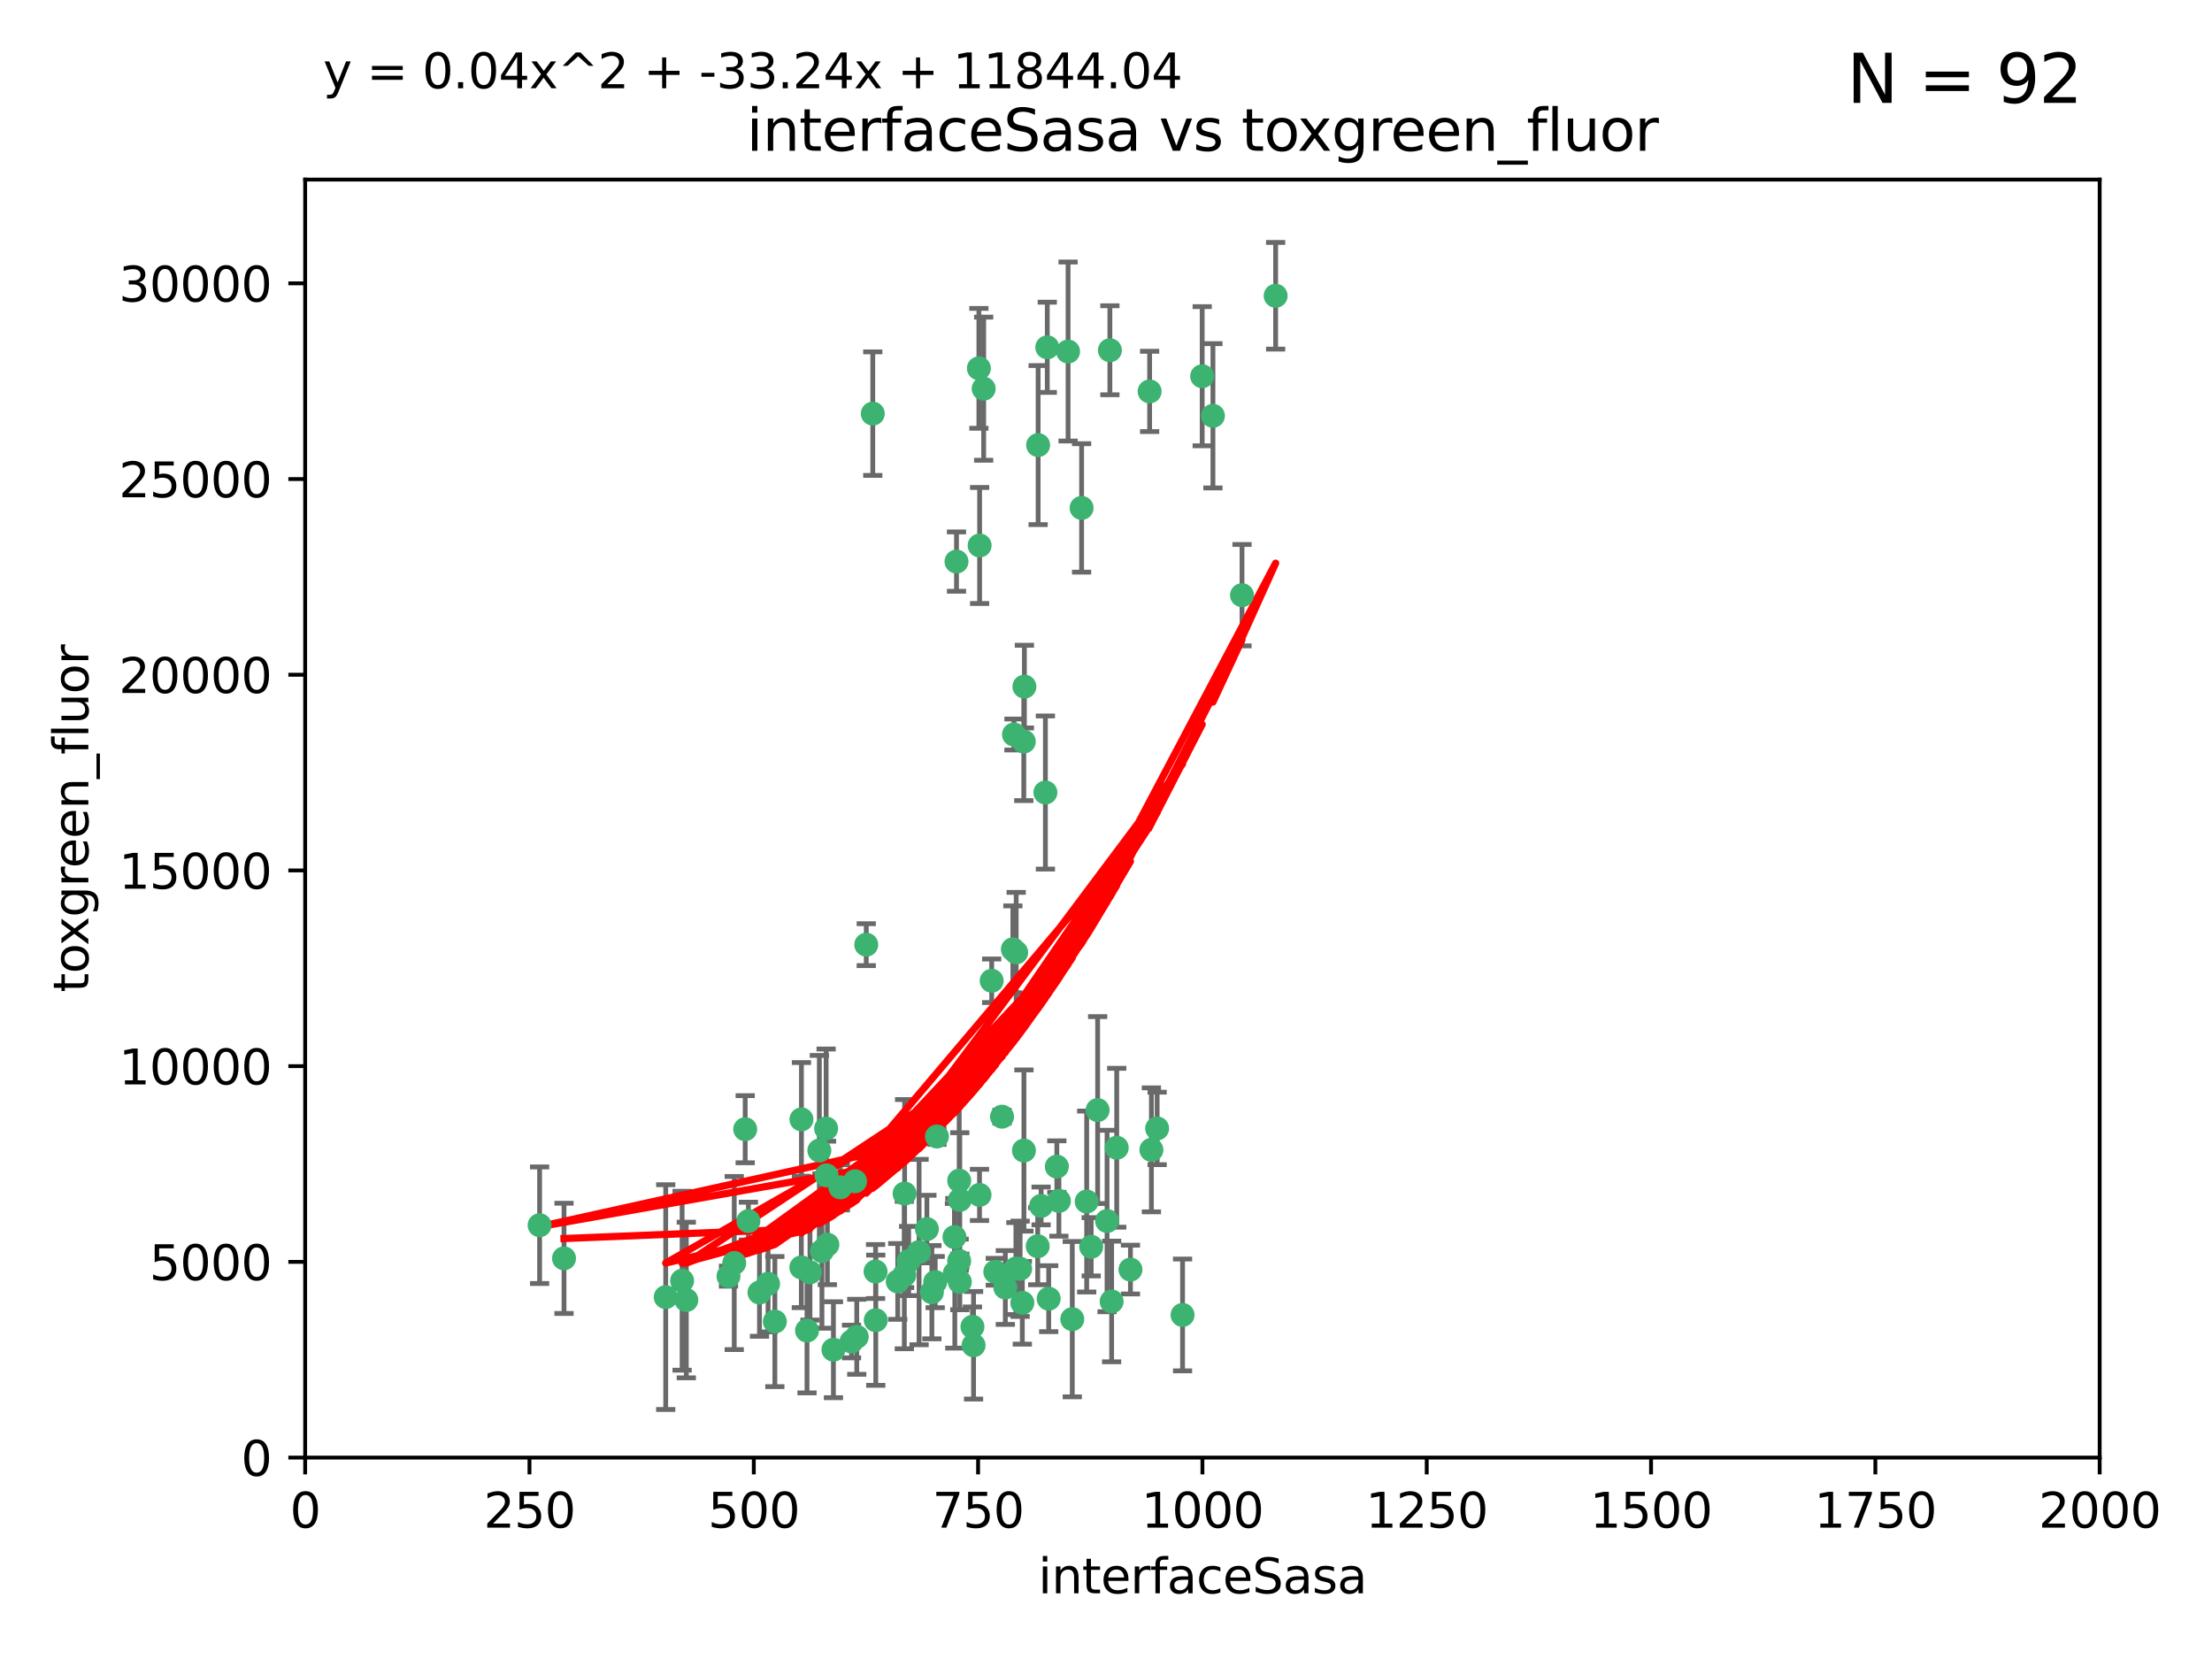 <?xml version="1.0" encoding="utf-8" standalone="no"?>
<!DOCTYPE svg PUBLIC "-//W3C//DTD SVG 1.1//EN"
  "http://www.w3.org/Graphics/SVG/1.1/DTD/svg11.dtd">
<svg xmlns:xlink="http://www.w3.org/1999/xlink" width="460.8pt" height="345.6pt" viewBox="0 0 460.8 345.6" xmlns="http://www.w3.org/2000/svg" version="1.1">
 <defs>
  <style type="text/css">*{stroke-linejoin: round; stroke-linecap: butt}</style>
 </defs>
 <g id="figure_1">
  <g id="patch_1">
   <path d="M 0 345.6 
L 460.8 345.6 
L 460.8 0 
L 0 0 
z
" style="fill: #ffffff"/>
  </g>
  <g id="axes_1">
   <g id="patch_2">
    <path d="M 63.571 303.64 
L 437.4 303.64 
L 437.4 37.411 
L 63.571 37.411 
z
" style="fill: #ffffff"/>
   </g>
   <g id="PathCollection_1">
    <defs>
     <path id="m3c3612331d" d="M 0 1.118 
C 0.297 1.118 0.581 1 0.791 0.791 
C 1 0.581 1.118 0.297 1.118 0 
C 1.118 -0.297 1 -0.581 0.791 -0.791 
C 0.581 -1 0.297 -1.118 0 -1.118 
C -0.297 -1.118 -0.581 -1 -0.791 -0.791 
C -1 -0.581 -1.118 -0.297 -1.118 0 
C -1.118 0.297 -1 0.581 -0.791 0.791 
C -0.581 1 -0.297 1.118 0 1.118 
z
" style="stroke: #3cb371"/>
    </defs>
    <g clip-path="url(#p786eab6c7a)">
     <use xlink:href="#m3c3612331d" x="239.489" y="81.541" style="fill: #3cb371; stroke: #3cb371"/>
     <use xlink:href="#m3c3612331d" x="250.437" y="78.374" style="fill: #3cb371; stroke: #3cb371"/>
     <use xlink:href="#m3c3612331d" x="218.168" y="72.349" style="fill: #3cb371; stroke: #3cb371"/>
     <use xlink:href="#m3c3612331d" x="265.738" y="61.614" style="fill: #3cb371; stroke: #3cb371"/>
     <use xlink:href="#m3c3612331d" x="252.676" y="86.618" style="fill: #3cb371; stroke: #3cb371"/>
     <use xlink:href="#m3c3612331d" x="258.734" y="123.986" style="fill: #3cb371; stroke: #3cb371"/>
     <use xlink:href="#m3c3612331d" x="231.211" y="72.962" style="fill: #3cb371; stroke: #3cb371"/>
     <use xlink:href="#m3c3612331d" x="213.404" y="143.033" style="fill: #3cb371; stroke: #3cb371"/>
     <use xlink:href="#m3c3612331d" x="204.916" y="80.97" style="fill: #3cb371; stroke: #3cb371"/>
     <use xlink:href="#m3c3612331d" x="213.275" y="154.476" style="fill: #3cb371; stroke: #3cb371"/>
     <use xlink:href="#m3c3612331d" x="222.501" y="73.229" style="fill: #3cb371; stroke: #3cb371"/>
     <use xlink:href="#m3c3612331d" x="206.585" y="204.313" style="fill: #3cb371; stroke: #3cb371"/>
     <use xlink:href="#m3c3612331d" x="239.86" y="239.533" style="fill: #3cb371; stroke: #3cb371"/>
     <use xlink:href="#m3c3612331d" x="199.256" y="116.986" style="fill: #3cb371; stroke: #3cb371"/>
     <use xlink:href="#m3c3612331d" x="211.69" y="198.402" style="fill: #3cb371; stroke: #3cb371"/>
     <use xlink:href="#m3c3612331d" x="216.882" y="251.218" style="fill: #3cb371; stroke: #3cb371"/>
     <use xlink:href="#m3c3612331d" x="217.777" y="165.092" style="fill: #3cb371; stroke: #3cb371"/>
     <use xlink:href="#m3c3612331d" x="216.26" y="92.718" style="fill: #3cb371; stroke: #3cb371"/>
     <use xlink:href="#m3c3612331d" x="203.92" y="76.73" style="fill: #3cb371; stroke: #3cb371"/>
     <use xlink:href="#m3c3612331d" x="181.815" y="86.166" style="fill: #3cb371; stroke: #3cb371"/>
     <use xlink:href="#m3c3612331d" x="204.073" y="113.635" style="fill: #3cb371; stroke: #3cb371"/>
     <use xlink:href="#m3c3612331d" x="226.377" y="250.299" style="fill: #3cb371; stroke: #3cb371"/>
     <use xlink:href="#m3c3612331d" x="227.314" y="259.729" style="fill: #3cb371; stroke: #3cb371"/>
     <use xlink:href="#m3c3612331d" x="232.635" y="239.096" style="fill: #3cb371; stroke: #3cb371"/>
     <use xlink:href="#m3c3612331d" x="210.998" y="197.762" style="fill: #3cb371; stroke: #3cb371"/>
     <use xlink:href="#m3c3612331d" x="231.574" y="271.118" style="fill: #3cb371; stroke: #3cb371"/>
     <use xlink:href="#m3c3612331d" x="216.174" y="259.607" style="fill: #3cb371; stroke: #3cb371"/>
     <use xlink:href="#m3c3612331d" x="220.589" y="250.169" style="fill: #3cb371; stroke: #3cb371"/>
     <use xlink:href="#m3c3612331d" x="230.62" y="254.358" style="fill: #3cb371; stroke: #3cb371"/>
     <use xlink:href="#m3c3612331d" x="212.968" y="271.397" style="fill: #3cb371; stroke: #3cb371"/>
     <use xlink:href="#m3c3612331d" x="178.12" y="246.079" style="fill: #3cb371; stroke: #3cb371"/>
     <use xlink:href="#m3c3612331d" x="246.349" y="273.929" style="fill: #3cb371; stroke: #3cb371"/>
     <use xlink:href="#m3c3612331d" x="191.462" y="260.828" style="fill: #3cb371; stroke: #3cb371"/>
     <use xlink:href="#m3c3612331d" x="199.937" y="249.962" style="fill: #3cb371; stroke: #3cb371"/>
     <use xlink:href="#m3c3612331d" x="220.157" y="243.023" style="fill: #3cb371; stroke: #3cb371"/>
     <use xlink:href="#m3c3612331d" x="199.808" y="262.672" style="fill: #3cb371; stroke: #3cb371"/>
     <use xlink:href="#m3c3612331d" x="225.318" y="105.81" style="fill: #3cb371; stroke: #3cb371"/>
     <use xlink:href="#m3c3612331d" x="235.495" y="264.476" style="fill: #3cb371; stroke: #3cb371"/>
     <use xlink:href="#m3c3612331d" x="180.458" y="196.792" style="fill: #3cb371; stroke: #3cb371"/>
     <use xlink:href="#m3c3612331d" x="211.23" y="153.01" style="fill: #3cb371; stroke: #3cb371"/>
     <use xlink:href="#m3c3612331d" x="202.811" y="280.245" style="fill: #3cb371; stroke: #3cb371"/>
     <use xlink:href="#m3c3612331d" x="223.376" y="274.805" style="fill: #3cb371; stroke: #3cb371"/>
     <use xlink:href="#m3c3612331d" x="212.512" y="264.31" style="fill: #3cb371; stroke: #3cb371"/>
     <use xlink:href="#m3c3612331d" x="198.905" y="265.253" style="fill: #3cb371; stroke: #3cb371"/>
     <use xlink:href="#m3c3612331d" x="202.578" y="276.391" style="fill: #3cb371; stroke: #3cb371"/>
     <use xlink:href="#m3c3612331d" x="188.387" y="265.618" style="fill: #3cb371; stroke: #3cb371"/>
     <use xlink:href="#m3c3612331d" x="194.819" y="267.076" style="fill: #3cb371; stroke: #3cb371"/>
     <use xlink:href="#m3c3612331d" x="152.956" y="263.11" style="fill: #3cb371; stroke: #3cb371"/>
     <use xlink:href="#m3c3612331d" x="194.129" y="269.187" style="fill: #3cb371; stroke: #3cb371"/>
     <use xlink:href="#m3c3612331d" x="218.463" y="270.539" style="fill: #3cb371; stroke: #3cb371"/>
     <use xlink:href="#m3c3612331d" x="213.303" y="239.676" style="fill: #3cb371; stroke: #3cb371"/>
     <use xlink:href="#m3c3612331d" x="177.389" y="279.461" style="fill: #3cb371; stroke: #3cb371"/>
     <use xlink:href="#m3c3612331d" x="199.948" y="267.048" style="fill: #3cb371; stroke: #3cb371"/>
     <use xlink:href="#m3c3612331d" x="182.396" y="264.882" style="fill: #3cb371; stroke: #3cb371"/>
     <use xlink:href="#m3c3612331d" x="151.757" y="265.856" style="fill: #3cb371; stroke: #3cb371"/>
     <use xlink:href="#m3c3612331d" x="207.338" y="264.932" style="fill: #3cb371; stroke: #3cb371"/>
     <use xlink:href="#m3c3612331d" x="175.066" y="247.345" style="fill: #3cb371; stroke: #3cb371"/>
     <use xlink:href="#m3c3612331d" x="199.821" y="245.946" style="fill: #3cb371; stroke: #3cb371"/>
     <use xlink:href="#m3c3612331d" x="166.935" y="264.023" style="fill: #3cb371; stroke: #3cb371"/>
     <use xlink:href="#m3c3612331d" x="198.83" y="257.708" style="fill: #3cb371; stroke: #3cb371"/>
     <use xlink:href="#m3c3612331d" x="172.357" y="259.279" style="fill: #3cb371; stroke: #3cb371"/>
     <use xlink:href="#m3c3612331d" x="228.658" y="231.249" style="fill: #3cb371; stroke: #3cb371"/>
     <use xlink:href="#m3c3612331d" x="166.957" y="233.191" style="fill: #3cb371; stroke: #3cb371"/>
     <use xlink:href="#m3c3612331d" x="241.052" y="235.072" style="fill: #3cb371; stroke: #3cb371"/>
     <use xlink:href="#m3c3612331d" x="193.088" y="256.035" style="fill: #3cb371; stroke: #3cb371"/>
     <use xlink:href="#m3c3612331d" x="112.41" y="255.234" style="fill: #3cb371; stroke: #3cb371"/>
     <use xlink:href="#m3c3612331d" x="188.445" y="248.641" style="fill: #3cb371; stroke: #3cb371"/>
     <use xlink:href="#m3c3612331d" x="170.686" y="239.68" style="fill: #3cb371; stroke: #3cb371"/>
     <use xlink:href="#m3c3612331d" x="173.619" y="281.169" style="fill: #3cb371; stroke: #3cb371"/>
     <use xlink:href="#m3c3612331d" x="172.183" y="244.848" style="fill: #3cb371; stroke: #3cb371"/>
     <use xlink:href="#m3c3612331d" x="178.479" y="278.477" style="fill: #3cb371; stroke: #3cb371"/>
     <use xlink:href="#m3c3612331d" x="142.971" y="270.818" style="fill: #3cb371; stroke: #3cb371"/>
     <use xlink:href="#m3c3612331d" x="209.43" y="268.211" style="fill: #3cb371; stroke: #3cb371"/>
     <use xlink:href="#m3c3612331d" x="155.238" y="235.237" style="fill: #3cb371; stroke: #3cb371"/>
     <use xlink:href="#m3c3612331d" x="161.415" y="275.306" style="fill: #3cb371; stroke: #3cb371"/>
     <use xlink:href="#m3c3612331d" x="195.181" y="236.753" style="fill: #3cb371; stroke: #3cb371"/>
     <use xlink:href="#m3c3612331d" x="168.116" y="277.177" style="fill: #3cb371; stroke: #3cb371"/>
     <use xlink:href="#m3c3612331d" x="138.681" y="270.213" style="fill: #3cb371; stroke: #3cb371"/>
     <use xlink:href="#m3c3612331d" x="204.052" y="248.917" style="fill: #3cb371; stroke: #3cb371"/>
     <use xlink:href="#m3c3612331d" x="155.909" y="254.372" style="fill: #3cb371; stroke: #3cb371"/>
     <use xlink:href="#m3c3612331d" x="187.013" y="266.946" style="fill: #3cb371; stroke: #3cb371"/>
     <use xlink:href="#m3c3612331d" x="158.215" y="269.255" style="fill: #3cb371; stroke: #3cb371"/>
     <use xlink:href="#m3c3612331d" x="160.006" y="267.438" style="fill: #3cb371; stroke: #3cb371"/>
     <use xlink:href="#m3c3612331d" x="189.29" y="262.689" style="fill: #3cb371; stroke: #3cb371"/>
     <use xlink:href="#m3c3612331d" x="182.439" y="275.021" style="fill: #3cb371; stroke: #3cb371"/>
     <use xlink:href="#m3c3612331d" x="208.742" y="232.624" style="fill: #3cb371; stroke: #3cb371"/>
     <use xlink:href="#m3c3612331d" x="171.225" y="260.616" style="fill: #3cb371; stroke: #3cb371"/>
     <use xlink:href="#m3c3612331d" x="211.63" y="264.267" style="fill: #3cb371; stroke: #3cb371"/>
     <use xlink:href="#m3c3612331d" x="172.097" y="235.09" style="fill: #3cb371; stroke: #3cb371"/>
     <use xlink:href="#m3c3612331d" x="142.096" y="266.798" style="fill: #3cb371; stroke: #3cb371"/>
     <use xlink:href="#m3c3612331d" x="168.733" y="265.045" style="fill: #3cb371; stroke: #3cb371"/>
     <use xlink:href="#m3c3612331d" x="117.494" y="262.137" style="fill: #3cb371; stroke: #3cb371"/>
    </g>
   </g>
   <g id="matplotlib.axis_1">
    <g id="xtick_1">
     <g id="line2d_1">
      <defs>
       <path id="m144eb834df" d="M 0 0 
L 0 3.5 
" style="stroke: #000000; stroke-width: 0.8"/>
      </defs>
      <g>
       <use xlink:href="#m144eb834df" x="63.571" y="303.64" style="stroke: #000000; stroke-width: 0.8"/>
      </g>
     </g>
     <g id="text_1">
      <!-- 0 -->
      <g transform="translate(60.39 318.238)scale(0.1 -0.1)">
       <defs>
        <path id="DejaVuSans-30" d="M 2034 4250 
Q 1547 4250 1301 3770 
Q 1056 3291 1056 2328 
Q 1056 1369 1301 889 
Q 1547 409 2034 409 
Q 2525 409 2770 889 
Q 3016 1369 3016 2328 
Q 3016 3291 2770 3770 
Q 2525 4250 2034 4250 
z
M 2034 4750 
Q 2819 4750 3233 4129 
Q 3647 3509 3647 2328 
Q 3647 1150 3233 529 
Q 2819 -91 2034 -91 
Q 1250 -91 836 529 
Q 422 1150 422 2328 
Q 422 3509 836 4129 
Q 1250 4750 2034 4750 
z
" transform="scale(0.016)"/>
       </defs>
       <use xlink:href="#DejaVuSans-30"/>
      </g>
     </g>
    </g>
    <g id="xtick_2">
     <g id="line2d_2">
      <g>
       <use xlink:href="#m144eb834df" x="110.3" y="303.64" style="stroke: #000000; stroke-width: 0.8"/>
      </g>
     </g>
     <g id="text_2">
      <!-- 250 -->
      <g transform="translate(100.756 318.238)scale(0.1 -0.1)">
       <defs>
        <path id="DejaVuSans-32" d="M 1228 531 
L 3431 531 
L 3431 0 
L 469 0 
L 469 531 
Q 828 903 1448 1529 
Q 2069 2156 2228 2338 
Q 2531 2678 2651 2914 
Q 2772 3150 2772 3378 
Q 2772 3750 2511 3984 
Q 2250 4219 1831 4219 
Q 1534 4219 1204 4116 
Q 875 4013 500 3803 
L 500 4441 
Q 881 4594 1212 4672 
Q 1544 4750 1819 4750 
Q 2544 4750 2975 4387 
Q 3406 4025 3406 3419 
Q 3406 3131 3298 2873 
Q 3191 2616 2906 2266 
Q 2828 2175 2409 1742 
Q 1991 1309 1228 531 
z
" transform="scale(0.016)"/>
        <path id="DejaVuSans-35" d="M 691 4666 
L 3169 4666 
L 3169 4134 
L 1269 4134 
L 1269 2991 
Q 1406 3038 1543 3061 
Q 1681 3084 1819 3084 
Q 2600 3084 3056 2656 
Q 3513 2228 3513 1497 
Q 3513 744 3044 326 
Q 2575 -91 1722 -91 
Q 1428 -91 1123 -41 
Q 819 9 494 109 
L 494 744 
Q 775 591 1075 516 
Q 1375 441 1709 441 
Q 2250 441 2565 725 
Q 2881 1009 2881 1497 
Q 2881 1984 2565 2268 
Q 2250 2553 1709 2553 
Q 1456 2553 1204 2497 
Q 953 2441 691 2322 
L 691 4666 
z
" transform="scale(0.016)"/>
       </defs>
       <use xlink:href="#DejaVuSans-32"/>
       <use xlink:href="#DejaVuSans-35" x="63.623"/>
       <use xlink:href="#DejaVuSans-30" x="127.246"/>
      </g>
     </g>
    </g>
    <g id="xtick_3">
     <g id="line2d_3">
      <g>
       <use xlink:href="#m144eb834df" x="157.028" y="303.64" style="stroke: #000000; stroke-width: 0.8"/>
      </g>
     </g>
     <g id="text_3">
      <!-- 500 -->
      <g transform="translate(147.485 318.238)scale(0.1 -0.1)">
       <use xlink:href="#DejaVuSans-35"/>
       <use xlink:href="#DejaVuSans-30" x="63.623"/>
       <use xlink:href="#DejaVuSans-30" x="127.246"/>
      </g>
     </g>
    </g>
    <g id="xtick_4">
     <g id="line2d_4">
      <g>
       <use xlink:href="#m144eb834df" x="203.757" y="303.64" style="stroke: #000000; stroke-width: 0.8"/>
      </g>
     </g>
     <g id="text_4">
      <!-- 750 -->
      <g transform="translate(194.213 318.238)scale(0.1 -0.1)">
       <defs>
        <path id="DejaVuSans-37" d="M 525 4666 
L 3525 4666 
L 3525 4397 
L 1831 0 
L 1172 0 
L 2766 4134 
L 525 4134 
L 525 4666 
z
" transform="scale(0.016)"/>
       </defs>
       <use xlink:href="#DejaVuSans-37"/>
       <use xlink:href="#DejaVuSans-35" x="63.623"/>
       <use xlink:href="#DejaVuSans-30" x="127.246"/>
      </g>
     </g>
    </g>
    <g id="xtick_5">
     <g id="line2d_5">
      <g>
       <use xlink:href="#m144eb834df" x="250.486" y="303.64" style="stroke: #000000; stroke-width: 0.8"/>
      </g>
     </g>
     <g id="text_5">
      <!-- 1000 -->
      <g transform="translate(237.761 318.238)scale(0.1 -0.1)">
       <defs>
        <path id="DejaVuSans-31" d="M 794 531 
L 1825 531 
L 1825 4091 
L 703 3866 
L 703 4441 
L 1819 4666 
L 2450 4666 
L 2450 531 
L 3481 531 
L 3481 0 
L 794 0 
L 794 531 
z
" transform="scale(0.016)"/>
       </defs>
       <use xlink:href="#DejaVuSans-31"/>
       <use xlink:href="#DejaVuSans-30" x="63.623"/>
       <use xlink:href="#DejaVuSans-30" x="127.246"/>
       <use xlink:href="#DejaVuSans-30" x="190.869"/>
      </g>
     </g>
    </g>
    <g id="xtick_6">
     <g id="line2d_6">
      <g>
       <use xlink:href="#m144eb834df" x="297.214" y="303.64" style="stroke: #000000; stroke-width: 0.8"/>
      </g>
     </g>
     <g id="text_6">
      <!-- 1250 -->
      <g transform="translate(284.489 318.238)scale(0.1 -0.1)">
       <use xlink:href="#DejaVuSans-31"/>
       <use xlink:href="#DejaVuSans-32" x="63.623"/>
       <use xlink:href="#DejaVuSans-35" x="127.246"/>
       <use xlink:href="#DejaVuSans-30" x="190.869"/>
      </g>
     </g>
    </g>
    <g id="xtick_7">
     <g id="line2d_7">
      <g>
       <use xlink:href="#m144eb834df" x="343.943" y="303.64" style="stroke: #000000; stroke-width: 0.8"/>
      </g>
     </g>
     <g id="text_7">
      <!-- 1500 -->
      <g transform="translate(331.218 318.238)scale(0.1 -0.1)">
       <use xlink:href="#DejaVuSans-31"/>
       <use xlink:href="#DejaVuSans-35" x="63.623"/>
       <use xlink:href="#DejaVuSans-30" x="127.246"/>
       <use xlink:href="#DejaVuSans-30" x="190.869"/>
      </g>
     </g>
    </g>
    <g id="xtick_8">
     <g id="line2d_8">
      <g>
       <use xlink:href="#m144eb834df" x="390.671" y="303.64" style="stroke: #000000; stroke-width: 0.8"/>
      </g>
     </g>
     <g id="text_8">
      <!-- 1750 -->
      <g transform="translate(377.946 318.238)scale(0.1 -0.1)">
       <use xlink:href="#DejaVuSans-31"/>
       <use xlink:href="#DejaVuSans-37" x="63.623"/>
       <use xlink:href="#DejaVuSans-35" x="127.246"/>
       <use xlink:href="#DejaVuSans-30" x="190.869"/>
      </g>
     </g>
    </g>
    <g id="xtick_9">
     <g id="line2d_9">
      <g>
       <use xlink:href="#m144eb834df" x="437.4" y="303.64" style="stroke: #000000; stroke-width: 0.8"/>
      </g>
     </g>
     <g id="text_9">
      <!-- 2000 -->
      <g transform="translate(424.675 318.238)scale(0.1 -0.1)">
       <use xlink:href="#DejaVuSans-32"/>
       <use xlink:href="#DejaVuSans-30" x="63.623"/>
       <use xlink:href="#DejaVuSans-30" x="127.246"/>
       <use xlink:href="#DejaVuSans-30" x="190.869"/>
      </g>
     </g>
    </g>
    <g id="text_10">
     <!-- interfaceSasa -->
     <g transform="translate(216.279 331.917)scale(0.1 -0.1)">
      <defs>
       <path id="DejaVuSans-69" d="M 603 3500 
L 1178 3500 
L 1178 0 
L 603 0 
L 603 3500 
z
M 603 4863 
L 1178 4863 
L 1178 4134 
L 603 4134 
L 603 4863 
z
" transform="scale(0.016)"/>
       <path id="DejaVuSans-6e" d="M 3513 2113 
L 3513 0 
L 2938 0 
L 2938 2094 
Q 2938 2591 2744 2837 
Q 2550 3084 2163 3084 
Q 1697 3084 1428 2787 
Q 1159 2491 1159 1978 
L 1159 0 
L 581 0 
L 581 3500 
L 1159 3500 
L 1159 2956 
Q 1366 3272 1645 3428 
Q 1925 3584 2291 3584 
Q 2894 3584 3203 3211 
Q 3513 2838 3513 2113 
z
" transform="scale(0.016)"/>
       <path id="DejaVuSans-74" d="M 1172 4494 
L 1172 3500 
L 2356 3500 
L 2356 3053 
L 1172 3053 
L 1172 1153 
Q 1172 725 1289 603 
Q 1406 481 1766 481 
L 2356 481 
L 2356 0 
L 1766 0 
Q 1100 0 847 248 
Q 594 497 594 1153 
L 594 3053 
L 172 3053 
L 172 3500 
L 594 3500 
L 594 4494 
L 1172 4494 
z
" transform="scale(0.016)"/>
       <path id="DejaVuSans-65" d="M 3597 1894 
L 3597 1613 
L 953 1613 
Q 991 1019 1311 708 
Q 1631 397 2203 397 
Q 2534 397 2845 478 
Q 3156 559 3463 722 
L 3463 178 
Q 3153 47 2828 -22 
Q 2503 -91 2169 -91 
Q 1331 -91 842 396 
Q 353 884 353 1716 
Q 353 2575 817 3079 
Q 1281 3584 2069 3584 
Q 2775 3584 3186 3129 
Q 3597 2675 3597 1894 
z
M 3022 2063 
Q 3016 2534 2758 2815 
Q 2500 3097 2075 3097 
Q 1594 3097 1305 2825 
Q 1016 2553 972 2059 
L 3022 2063 
z
" transform="scale(0.016)"/>
       <path id="DejaVuSans-72" d="M 2631 2963 
Q 2534 3019 2420 3045 
Q 2306 3072 2169 3072 
Q 1681 3072 1420 2755 
Q 1159 2438 1159 1844 
L 1159 0 
L 581 0 
L 581 3500 
L 1159 3500 
L 1159 2956 
Q 1341 3275 1631 3429 
Q 1922 3584 2338 3584 
Q 2397 3584 2469 3576 
Q 2541 3569 2628 3553 
L 2631 2963 
z
" transform="scale(0.016)"/>
       <path id="DejaVuSans-66" d="M 2375 4863 
L 2375 4384 
L 1825 4384 
Q 1516 4384 1395 4259 
Q 1275 4134 1275 3809 
L 1275 3500 
L 2222 3500 
L 2222 3053 
L 1275 3053 
L 1275 0 
L 697 0 
L 697 3053 
L 147 3053 
L 147 3500 
L 697 3500 
L 697 3744 
Q 697 4328 969 4595 
Q 1241 4863 1831 4863 
L 2375 4863 
z
" transform="scale(0.016)"/>
       <path id="DejaVuSans-61" d="M 2194 1759 
Q 1497 1759 1228 1600 
Q 959 1441 959 1056 
Q 959 750 1161 570 
Q 1363 391 1709 391 
Q 2188 391 2477 730 
Q 2766 1069 2766 1631 
L 2766 1759 
L 2194 1759 
z
M 3341 1997 
L 3341 0 
L 2766 0 
L 2766 531 
Q 2569 213 2275 61 
Q 1981 -91 1556 -91 
Q 1019 -91 701 211 
Q 384 513 384 1019 
Q 384 1609 779 1909 
Q 1175 2209 1959 2209 
L 2766 2209 
L 2766 2266 
Q 2766 2663 2505 2880 
Q 2244 3097 1772 3097 
Q 1472 3097 1187 3025 
Q 903 2953 641 2809 
L 641 3341 
Q 956 3463 1253 3523 
Q 1550 3584 1831 3584 
Q 2591 3584 2966 3190 
Q 3341 2797 3341 1997 
z
" transform="scale(0.016)"/>
       <path id="DejaVuSans-63" d="M 3122 3366 
L 3122 2828 
Q 2878 2963 2633 3030 
Q 2388 3097 2138 3097 
Q 1578 3097 1268 2742 
Q 959 2388 959 1747 
Q 959 1106 1268 751 
Q 1578 397 2138 397 
Q 2388 397 2633 464 
Q 2878 531 3122 666 
L 3122 134 
Q 2881 22 2623 -34 
Q 2366 -91 2075 -91 
Q 1284 -91 818 406 
Q 353 903 353 1747 
Q 353 2603 823 3093 
Q 1294 3584 2113 3584 
Q 2378 3584 2631 3529 
Q 2884 3475 3122 3366 
z
" transform="scale(0.016)"/>
       <path id="DejaVuSans-53" d="M 3425 4513 
L 3425 3897 
Q 3066 4069 2747 4153 
Q 2428 4238 2131 4238 
Q 1616 4238 1336 4038 
Q 1056 3838 1056 3469 
Q 1056 3159 1242 3001 
Q 1428 2844 1947 2747 
L 2328 2669 
Q 3034 2534 3370 2195 
Q 3706 1856 3706 1288 
Q 3706 609 3251 259 
Q 2797 -91 1919 -91 
Q 1588 -91 1214 -16 
Q 841 59 441 206 
L 441 856 
Q 825 641 1194 531 
Q 1563 422 1919 422 
Q 2459 422 2753 634 
Q 3047 847 3047 1241 
Q 3047 1584 2836 1778 
Q 2625 1972 2144 2069 
L 1759 2144 
Q 1053 2284 737 2584 
Q 422 2884 422 3419 
Q 422 4038 858 4394 
Q 1294 4750 2059 4750 
Q 2388 4750 2728 4690 
Q 3069 4631 3425 4513 
z
" transform="scale(0.016)"/>
       <path id="DejaVuSans-73" d="M 2834 3397 
L 2834 2853 
Q 2591 2978 2328 3040 
Q 2066 3103 1784 3103 
Q 1356 3103 1142 2972 
Q 928 2841 928 2578 
Q 928 2378 1081 2264 
Q 1234 2150 1697 2047 
L 1894 2003 
Q 2506 1872 2764 1633 
Q 3022 1394 3022 966 
Q 3022 478 2636 193 
Q 2250 -91 1575 -91 
Q 1294 -91 989 -36 
Q 684 19 347 128 
L 347 722 
Q 666 556 975 473 
Q 1284 391 1588 391 
Q 1994 391 2212 530 
Q 2431 669 2431 922 
Q 2431 1156 2273 1281 
Q 2116 1406 1581 1522 
L 1381 1569 
Q 847 1681 609 1914 
Q 372 2147 372 2553 
Q 372 3047 722 3315 
Q 1072 3584 1716 3584 
Q 2034 3584 2315 3537 
Q 2597 3491 2834 3397 
z
" transform="scale(0.016)"/>
      </defs>
      <use xlink:href="#DejaVuSans-69"/>
      <use xlink:href="#DejaVuSans-6e" x="27.783"/>
      <use xlink:href="#DejaVuSans-74" x="91.162"/>
      <use xlink:href="#DejaVuSans-65" x="130.371"/>
      <use xlink:href="#DejaVuSans-72" x="191.895"/>
      <use xlink:href="#DejaVuSans-66" x="233.008"/>
      <use xlink:href="#DejaVuSans-61" x="268.213"/>
      <use xlink:href="#DejaVuSans-63" x="329.492"/>
      <use xlink:href="#DejaVuSans-65" x="384.473"/>
      <use xlink:href="#DejaVuSans-53" x="445.996"/>
      <use xlink:href="#DejaVuSans-61" x="509.473"/>
      <use xlink:href="#DejaVuSans-73" x="570.752"/>
      <use xlink:href="#DejaVuSans-61" x="622.852"/>
     </g>
    </g>
   </g>
   <g id="matplotlib.axis_2">
    <g id="ytick_1">
     <g id="line2d_10">
      <defs>
       <path id="m29023fe130" d="M 0 0 
L -3.5 0 
" style="stroke: #000000; stroke-width: 0.8"/>
      </defs>
      <g>
       <use xlink:href="#m29023fe130" x="63.571" y="303.64" style="stroke: #000000; stroke-width: 0.8"/>
      </g>
     </g>
     <g id="text_11">
      <!-- 0 -->
      <g transform="translate(50.209 307.439)scale(0.1 -0.1)">
       <use xlink:href="#DejaVuSans-30"/>
      </g>
     </g>
    </g>
    <g id="ytick_2">
     <g id="line2d_11">
      <g>
       <use xlink:href="#m29023fe130" x="63.571" y="262.871" style="stroke: #000000; stroke-width: 0.8"/>
      </g>
     </g>
     <g id="text_12">
      <!-- 5000 -->
      <g transform="translate(31.121 266.67)scale(0.1 -0.1)">
       <use xlink:href="#DejaVuSans-35"/>
       <use xlink:href="#DejaVuSans-30" x="63.623"/>
       <use xlink:href="#DejaVuSans-30" x="127.246"/>
       <use xlink:href="#DejaVuSans-30" x="190.869"/>
      </g>
     </g>
    </g>
    <g id="ytick_3">
     <g id="line2d_12">
      <g>
       <use xlink:href="#m29023fe130" x="63.571" y="222.102" style="stroke: #000000; stroke-width: 0.8"/>
      </g>
     </g>
     <g id="text_13">
      <!-- 10000 -->
      <g transform="translate(24.759 225.901)scale(0.1 -0.1)">
       <use xlink:href="#DejaVuSans-31"/>
       <use xlink:href="#DejaVuSans-30" x="63.623"/>
       <use xlink:href="#DejaVuSans-30" x="127.246"/>
       <use xlink:href="#DejaVuSans-30" x="190.869"/>
       <use xlink:href="#DejaVuSans-30" x="254.492"/>
      </g>
     </g>
    </g>
    <g id="ytick_4">
     <g id="line2d_13">
      <g>
       <use xlink:href="#m29023fe130" x="63.571" y="181.332" style="stroke: #000000; stroke-width: 0.8"/>
      </g>
     </g>
     <g id="text_14">
      <!-- 15000 -->
      <g transform="translate(24.759 185.132)scale(0.1 -0.1)">
       <use xlink:href="#DejaVuSans-31"/>
       <use xlink:href="#DejaVuSans-35" x="63.623"/>
       <use xlink:href="#DejaVuSans-30" x="127.246"/>
       <use xlink:href="#DejaVuSans-30" x="190.869"/>
       <use xlink:href="#DejaVuSans-30" x="254.492"/>
      </g>
     </g>
    </g>
    <g id="ytick_5">
     <g id="line2d_14">
      <g>
       <use xlink:href="#m29023fe130" x="63.571" y="140.563" style="stroke: #000000; stroke-width: 0.8"/>
      </g>
     </g>
     <g id="text_15">
      <!-- 20000 -->
      <g transform="translate(24.759 144.362)scale(0.1 -0.1)">
       <use xlink:href="#DejaVuSans-32"/>
       <use xlink:href="#DejaVuSans-30" x="63.623"/>
       <use xlink:href="#DejaVuSans-30" x="127.246"/>
       <use xlink:href="#DejaVuSans-30" x="190.869"/>
       <use xlink:href="#DejaVuSans-30" x="254.492"/>
      </g>
     </g>
    </g>
    <g id="ytick_6">
     <g id="line2d_15">
      <g>
       <use xlink:href="#m29023fe130" x="63.571" y="99.794" style="stroke: #000000; stroke-width: 0.8"/>
      </g>
     </g>
     <g id="text_16">
      <!-- 25000 -->
      <g transform="translate(24.759 103.593)scale(0.1 -0.1)">
       <use xlink:href="#DejaVuSans-32"/>
       <use xlink:href="#DejaVuSans-35" x="63.623"/>
       <use xlink:href="#DejaVuSans-30" x="127.246"/>
       <use xlink:href="#DejaVuSans-30" x="190.869"/>
       <use xlink:href="#DejaVuSans-30" x="254.492"/>
      </g>
     </g>
    </g>
    <g id="ytick_7">
     <g id="line2d_16">
      <g>
       <use xlink:href="#m29023fe130" x="63.571" y="59.025" style="stroke: #000000; stroke-width: 0.8"/>
      </g>
     </g>
     <g id="text_17">
      <!-- 30000 -->
      <g transform="translate(24.759 62.824)scale(0.1 -0.1)">
       <defs>
        <path id="DejaVuSans-33" d="M 2597 2516 
Q 3050 2419 3304 2112 
Q 3559 1806 3559 1356 
Q 3559 666 3084 287 
Q 2609 -91 1734 -91 
Q 1441 -91 1130 -33 
Q 819 25 488 141 
L 488 750 
Q 750 597 1062 519 
Q 1375 441 1716 441 
Q 2309 441 2620 675 
Q 2931 909 2931 1356 
Q 2931 1769 2642 2001 
Q 2353 2234 1838 2234 
L 1294 2234 
L 1294 2753 
L 1863 2753 
Q 2328 2753 2575 2939 
Q 2822 3125 2822 3475 
Q 2822 3834 2567 4026 
Q 2313 4219 1838 4219 
Q 1578 4219 1281 4162 
Q 984 4106 628 3988 
L 628 4550 
Q 988 4650 1302 4700 
Q 1616 4750 1894 4750 
Q 2613 4750 3031 4423 
Q 3450 4097 3450 3541 
Q 3450 3153 3228 2886 
Q 3006 2619 2597 2516 
z
" transform="scale(0.016)"/>
       </defs>
       <use xlink:href="#DejaVuSans-33"/>
       <use xlink:href="#DejaVuSans-30" x="63.623"/>
       <use xlink:href="#DejaVuSans-30" x="127.246"/>
       <use xlink:href="#DejaVuSans-30" x="190.869"/>
       <use xlink:href="#DejaVuSans-30" x="254.492"/>
      </g>
     </g>
    </g>
    <g id="text_18">
     <!-- toxgreen_fluor -->
     <g transform="translate(18.401 206.72)rotate(-90)scale(0.1 -0.1)">
      <defs>
       <path id="DejaVuSans-6f" d="M 1959 3097 
Q 1497 3097 1228 2736 
Q 959 2375 959 1747 
Q 959 1119 1226 758 
Q 1494 397 1959 397 
Q 2419 397 2687 759 
Q 2956 1122 2956 1747 
Q 2956 2369 2687 2733 
Q 2419 3097 1959 3097 
z
M 1959 3584 
Q 2709 3584 3137 3096 
Q 3566 2609 3566 1747 
Q 3566 888 3137 398 
Q 2709 -91 1959 -91 
Q 1206 -91 779 398 
Q 353 888 353 1747 
Q 353 2609 779 3096 
Q 1206 3584 1959 3584 
z
" transform="scale(0.016)"/>
       <path id="DejaVuSans-78" d="M 3513 3500 
L 2247 1797 
L 3578 0 
L 2900 0 
L 1881 1375 
L 863 0 
L 184 0 
L 1544 1831 
L 300 3500 
L 978 3500 
L 1906 2253 
L 2834 3500 
L 3513 3500 
z
" transform="scale(0.016)"/>
       <path id="DejaVuSans-67" d="M 2906 1791 
Q 2906 2416 2648 2759 
Q 2391 3103 1925 3103 
Q 1463 3103 1205 2759 
Q 947 2416 947 1791 
Q 947 1169 1205 825 
Q 1463 481 1925 481 
Q 2391 481 2648 825 
Q 2906 1169 2906 1791 
z
M 3481 434 
Q 3481 -459 3084 -895 
Q 2688 -1331 1869 -1331 
Q 1566 -1331 1297 -1286 
Q 1028 -1241 775 -1147 
L 775 -588 
Q 1028 -725 1275 -790 
Q 1522 -856 1778 -856 
Q 2344 -856 2625 -561 
Q 2906 -266 2906 331 
L 2906 616 
Q 2728 306 2450 153 
Q 2172 0 1784 0 
Q 1141 0 747 490 
Q 353 981 353 1791 
Q 353 2603 747 3093 
Q 1141 3584 1784 3584 
Q 2172 3584 2450 3431 
Q 2728 3278 2906 2969 
L 2906 3500 
L 3481 3500 
L 3481 434 
z
" transform="scale(0.016)"/>
       <path id="DejaVuSans-5f" d="M 3263 -1063 
L 3263 -1509 
L -63 -1509 
L -63 -1063 
L 3263 -1063 
z
" transform="scale(0.016)"/>
       <path id="DejaVuSans-6c" d="M 603 4863 
L 1178 4863 
L 1178 0 
L 603 0 
L 603 4863 
z
" transform="scale(0.016)"/>
       <path id="DejaVuSans-75" d="M 544 1381 
L 544 3500 
L 1119 3500 
L 1119 1403 
Q 1119 906 1312 657 
Q 1506 409 1894 409 
Q 2359 409 2629 706 
Q 2900 1003 2900 1516 
L 2900 3500 
L 3475 3500 
L 3475 0 
L 2900 0 
L 2900 538 
Q 2691 219 2414 64 
Q 2138 -91 1772 -91 
Q 1169 -91 856 284 
Q 544 659 544 1381 
z
M 1991 3584 
L 1991 3584 
z
" transform="scale(0.016)"/>
      </defs>
      <use xlink:href="#DejaVuSans-74"/>
      <use xlink:href="#DejaVuSans-6f" x="39.209"/>
      <use xlink:href="#DejaVuSans-78" x="97.266"/>
      <use xlink:href="#DejaVuSans-67" x="156.445"/>
      <use xlink:href="#DejaVuSans-72" x="219.922"/>
      <use xlink:href="#DejaVuSans-65" x="258.785"/>
      <use xlink:href="#DejaVuSans-65" x="320.309"/>
      <use xlink:href="#DejaVuSans-6e" x="381.832"/>
      <use xlink:href="#DejaVuSans-5f" x="445.211"/>
      <use xlink:href="#DejaVuSans-66" x="495.211"/>
      <use xlink:href="#DejaVuSans-6c" x="530.416"/>
      <use xlink:href="#DejaVuSans-75" x="558.199"/>
      <use xlink:href="#DejaVuSans-6f" x="621.578"/>
      <use xlink:href="#DejaVuSans-72" x="682.76"/>
     </g>
    </g>
   </g>
   <g id="LineCollection_1">
    <path d="M 239.489 89.908 
L 239.489 73.174 
" clip-path="url(#p786eab6c7a)" style="fill: none; stroke: #696969"/>
    <path d="M 250.437 92.869 
L 250.437 63.879 
" clip-path="url(#p786eab6c7a)" style="fill: none; stroke: #696969"/>
    <path d="M 218.168 81.747 
L 218.168 62.95 
" clip-path="url(#p786eab6c7a)" style="fill: none; stroke: #696969"/>
    <path d="M 265.738 72.723 
L 265.738 50.505 
" clip-path="url(#p786eab6c7a)" style="fill: none; stroke: #696969"/>
    <path d="M 252.676 101.645 
L 252.676 71.591 
" clip-path="url(#p786eab6c7a)" style="fill: none; stroke: #696969"/>
    <path d="M 258.734 134.551 
L 258.734 113.422 
" clip-path="url(#p786eab6c7a)" style="fill: none; stroke: #696969"/>
    <path d="M 231.211 82.234 
L 231.211 63.691 
" clip-path="url(#p786eab6c7a)" style="fill: none; stroke: #696969"/>
    <path d="M 213.404 151.647 
L 213.404 134.418 
" clip-path="url(#p786eab6c7a)" style="fill: none; stroke: #696969"/>
    <path d="M 204.916 95.881 
L 204.916 66.059 
" clip-path="url(#p786eab6c7a)" style="fill: none; stroke: #696969"/>
    <path d="M 213.275 166.78 
L 213.275 142.172 
" clip-path="url(#p786eab6c7a)" style="fill: none; stroke: #696969"/>
    <path d="M 222.501 91.874 
L 222.501 54.585 
" clip-path="url(#p786eab6c7a)" style="fill: none; stroke: #696969"/>
    <path d="M 206.585 208.847 
L 206.585 199.779 
" clip-path="url(#p786eab6c7a)" style="fill: none; stroke: #696969"/>
    <path d="M 239.86 252.448 
L 239.86 226.619 
" clip-path="url(#p786eab6c7a)" style="fill: none; stroke: #696969"/>
    <path d="M 199.256 123.165 
L 199.256 110.807 
" clip-path="url(#p786eab6c7a)" style="fill: none; stroke: #696969"/>
    <path d="M 211.69 210.905 
L 211.69 185.898 
" clip-path="url(#p786eab6c7a)" style="fill: none; stroke: #696969"/>
    <path d="M 216.882 255.156 
L 216.882 247.281 
" clip-path="url(#p786eab6c7a)" style="fill: none; stroke: #696969"/>
    <path d="M 217.777 181.042 
L 217.777 149.142 
" clip-path="url(#p786eab6c7a)" style="fill: none; stroke: #696969"/>
    <path d="M 216.26 109.281 
L 216.26 76.154 
" clip-path="url(#p786eab6c7a)" style="fill: none; stroke: #696969"/>
    <path d="M 203.92 89.213 
L 203.92 64.247 
" clip-path="url(#p786eab6c7a)" style="fill: none; stroke: #696969"/>
    <path d="M 181.815 99.033 
L 181.815 73.3 
" clip-path="url(#p786eab6c7a)" style="fill: none; stroke: #696969"/>
    <path d="M 204.073 125.72 
L 204.073 101.549 
" clip-path="url(#p786eab6c7a)" style="fill: none; stroke: #696969"/>
    <path d="M 226.377 269.143 
L 226.377 231.455 
" clip-path="url(#p786eab6c7a)" style="fill: none; stroke: #696969"/>
    <path d="M 227.314 265.796 
L 227.314 253.661 
" clip-path="url(#p786eab6c7a)" style="fill: none; stroke: #696969"/>
    <path d="M 232.635 255.642 
L 232.635 222.55 
" clip-path="url(#p786eab6c7a)" style="fill: none; stroke: #696969"/>
    <path d="M 210.998 206.813 
L 210.998 188.712 
" clip-path="url(#p786eab6c7a)" style="fill: none; stroke: #696969"/>
    <path d="M 231.574 283.685 
L 231.574 258.55 
" clip-path="url(#p786eab6c7a)" style="fill: none; stroke: #696969"/>
    <path d="M 216.174 267.631 
L 216.174 251.583 
" clip-path="url(#p786eab6c7a)" style="fill: none; stroke: #696969"/>
    <path d="M 220.589 257.515 
L 220.589 242.823 
" clip-path="url(#p786eab6c7a)" style="fill: none; stroke: #696969"/>
    <path d="M 230.62 273.261 
L 230.62 235.456 
" clip-path="url(#p786eab6c7a)" style="fill: none; stroke: #696969"/>
    <path d="M 212.968 280.008 
L 212.968 262.787 
" clip-path="url(#p786eab6c7a)" style="fill: none; stroke: #696969"/>
    <path d="M 178.12 247.956 
L 178.12 244.203 
" clip-path="url(#p786eab6c7a)" style="fill: none; stroke: #696969"/>
    <path d="M 246.349 285.573 
L 246.349 262.285 
" clip-path="url(#p786eab6c7a)" style="fill: none; stroke: #696969"/>
    <path d="M 191.462 280.134 
L 191.462 241.522 
" clip-path="url(#p786eab6c7a)" style="fill: none; stroke: #696969"/>
    <path d="M 199.937 263.958 
L 199.937 235.967 
" clip-path="url(#p786eab6c7a)" style="fill: none; stroke: #696969"/>
    <path d="M 220.157 248.388 
L 220.157 237.658 
" clip-path="url(#p786eab6c7a)" style="fill: none; stroke: #696969"/>
    <path d="M 199.808 267.209 
L 199.808 258.135 
" clip-path="url(#p786eab6c7a)" style="fill: none; stroke: #696969"/>
    <path d="M 225.318 119.188 
L 225.318 92.431 
" clip-path="url(#p786eab6c7a)" style="fill: none; stroke: #696969"/>
    <path d="M 235.495 269.558 
L 235.495 259.394 
" clip-path="url(#p786eab6c7a)" style="fill: none; stroke: #696969"/>
    <path d="M 180.458 201.156 
L 180.458 192.427 
" clip-path="url(#p786eab6c7a)" style="fill: none; stroke: #696969"/>
    <path d="M 211.23 156.233 
L 211.23 149.787 
" clip-path="url(#p786eab6c7a)" style="fill: none; stroke: #696969"/>
    <path d="M 202.811 291.447 
L 202.811 269.044 
" clip-path="url(#p786eab6c7a)" style="fill: none; stroke: #696969"/>
    <path d="M 223.376 290.986 
L 223.376 258.624 
" clip-path="url(#p786eab6c7a)" style="fill: none; stroke: #696969"/>
    <path d="M 212.512 274.234 
L 212.512 254.385 
" clip-path="url(#p786eab6c7a)" style="fill: none; stroke: #696969"/>
    <path d="M 198.905 280.837 
L 198.905 249.669 
" clip-path="url(#p786eab6c7a)" style="fill: none; stroke: #696969"/>
    <path d="M 202.578 280.523 
L 202.578 272.26 
" clip-path="url(#p786eab6c7a)" style="fill: none; stroke: #696969"/>
    <path d="M 188.387 280.972 
L 188.387 250.264 
" clip-path="url(#p786eab6c7a)" style="fill: none; stroke: #696969"/>
    <path d="M 194.819 272.415 
L 194.819 261.738 
" clip-path="url(#p786eab6c7a)" style="fill: none; stroke: #696969"/>
    <path d="M 152.956 281.141 
L 152.956 245.079 
" clip-path="url(#p786eab6c7a)" style="fill: none; stroke: #696969"/>
    <path d="M 194.129 278.899 
L 194.129 259.475 
" clip-path="url(#p786eab6c7a)" style="fill: none; stroke: #696969"/>
    <path d="M 218.463 277.412 
L 218.463 263.666 
" clip-path="url(#p786eab6c7a)" style="fill: none; stroke: #696969"/>
    <path d="M 213.303 256.463 
L 213.303 222.889 
" clip-path="url(#p786eab6c7a)" style="fill: none; stroke: #696969"/>
    <path d="M 177.389 282.87 
L 177.389 276.053 
" clip-path="url(#p786eab6c7a)" style="fill: none; stroke: #696969"/>
    <path d="M 199.948 272.841 
L 199.948 261.254 
" clip-path="url(#p786eab6c7a)" style="fill: none; stroke: #696969"/>
    <path d="M 182.396 270.502 
L 182.396 259.261 
" clip-path="url(#p786eab6c7a)" style="fill: none; stroke: #696969"/>
    <path d="M 151.757 267.937 
L 151.757 263.774 
" clip-path="url(#p786eab6c7a)" style="fill: none; stroke: #696969"/>
    <path d="M 207.338 267.724 
L 207.338 262.14 
" clip-path="url(#p786eab6c7a)" style="fill: none; stroke: #696969"/>
    <path d="M 175.066 252.054 
L 175.066 242.636 
" clip-path="url(#p786eab6c7a)" style="fill: none; stroke: #696969"/>
    <path d="M 199.821 264.613 
L 199.821 227.278 
" clip-path="url(#p786eab6c7a)" style="fill: none; stroke: #696969"/>
    <path d="M 166.935 272.402 
L 166.935 255.645 
" clip-path="url(#p786eab6c7a)" style="fill: none; stroke: #696969"/>
    <path d="M 198.83 264.708 
L 198.83 250.708 
" clip-path="url(#p786eab6c7a)" style="fill: none; stroke: #696969"/>
    <path d="M 172.357 267.614 
L 172.357 250.943 
" clip-path="url(#p786eab6c7a)" style="fill: none; stroke: #696969"/>
    <path d="M 228.658 250.721 
L 228.658 211.777 
" clip-path="url(#p786eab6c7a)" style="fill: none; stroke: #696969"/>
    <path d="M 166.957 245.035 
L 166.957 221.346 
" clip-path="url(#p786eab6c7a)" style="fill: none; stroke: #696969"/>
    <path d="M 241.052 242.624 
L 241.052 227.521 
" clip-path="url(#p786eab6c7a)" style="fill: none; stroke: #696969"/>
    <path d="M 193.088 263.073 
L 193.088 248.996 
" clip-path="url(#p786eab6c7a)" style="fill: none; stroke: #696969"/>
    <path d="M 112.41 267.374 
L 112.41 243.094 
" clip-path="url(#p786eab6c7a)" style="fill: none; stroke: #696969"/>
    <path d="M 188.445 268.228 
L 188.445 229.054 
" clip-path="url(#p786eab6c7a)" style="fill: none; stroke: #696969"/>
    <path d="M 170.686 259.498 
L 170.686 219.862 
" clip-path="url(#p786eab6c7a)" style="fill: none; stroke: #696969"/>
    <path d="M 173.619 291.163 
L 173.619 271.175 
" clip-path="url(#p786eab6c7a)" style="fill: none; stroke: #696969"/>
    <path d="M 172.183 251.968 
L 172.183 237.727 
" clip-path="url(#p786eab6c7a)" style="fill: none; stroke: #696969"/>
    <path d="M 178.479 286.289 
L 178.479 270.664 
" clip-path="url(#p786eab6c7a)" style="fill: none; stroke: #696969"/>
    <path d="M 142.971 287.028 
L 142.971 254.608 
" clip-path="url(#p786eab6c7a)" style="fill: none; stroke: #696969"/>
    <path d="M 209.43 275.899 
L 209.43 260.523 
" clip-path="url(#p786eab6c7a)" style="fill: none; stroke: #696969"/>
    <path d="M 155.238 242.229 
L 155.238 228.244 
" clip-path="url(#p786eab6c7a)" style="fill: none; stroke: #696969"/>
    <path d="M 161.415 288.857 
L 161.415 261.755 
" clip-path="url(#p786eab6c7a)" style="fill: none; stroke: #696969"/>
    <path d="M 195.181 238.387 
L 195.181 235.119 
" clip-path="url(#p786eab6c7a)" style="fill: none; stroke: #696969"/>
    <path d="M 168.116 290.163 
L 168.116 264.191 
" clip-path="url(#p786eab6c7a)" style="fill: none; stroke: #696969"/>
    <path d="M 138.681 293.623 
L 138.681 246.802 
" clip-path="url(#p786eab6c7a)" style="fill: none; stroke: #696969"/>
    <path d="M 204.052 254.256 
L 204.052 243.578 
" clip-path="url(#p786eab6c7a)" style="fill: none; stroke: #696969"/>
    <path d="M 155.909 258.302 
L 155.909 250.442 
" clip-path="url(#p786eab6c7a)" style="fill: none; stroke: #696969"/>
    <path d="M 187.013 274.842 
L 187.013 259.049 
" clip-path="url(#p786eab6c7a)" style="fill: none; stroke: #696969"/>
    <path d="M 158.215 278.371 
L 158.215 260.14 
" clip-path="url(#p786eab6c7a)" style="fill: none; stroke: #696969"/>
    <path d="M 160.006 277.454 
L 160.006 257.423 
" clip-path="url(#p786eab6c7a)" style="fill: none; stroke: #696969"/>
    <path d="M 189.29 269.899 
L 189.29 255.478 
" clip-path="url(#p786eab6c7a)" style="fill: none; stroke: #696969"/>
    <path d="M 182.439 288.586 
L 182.439 261.456 
" clip-path="url(#p786eab6c7a)" style="fill: none; stroke: #696969"/>
    <path d="M 208.742 233.977 
L 208.742 231.271 
" clip-path="url(#p786eab6c7a)" style="fill: none; stroke: #696969"/>
    <path d="M 171.225 276.688 
L 171.225 244.544 
" clip-path="url(#p786eab6c7a)" style="fill: none; stroke: #696969"/>
    <path d="M 211.63 273.846 
L 211.63 254.687 
" clip-path="url(#p786eab6c7a)" style="fill: none; stroke: #696969"/>
    <path d="M 172.097 251.652 
L 172.097 218.528 
" clip-path="url(#p786eab6c7a)" style="fill: none; stroke: #696969"/>
    <path d="M 142.096 285.431 
L 142.096 248.165 
" clip-path="url(#p786eab6c7a)" style="fill: none; stroke: #696969"/>
    <path d="M 168.733 274.993 
L 168.733 255.097 
" clip-path="url(#p786eab6c7a)" style="fill: none; stroke: #696969"/>
    <path d="M 117.494 273.619 
L 117.494 250.655 
" clip-path="url(#p786eab6c7a)" style="fill: none; stroke: #696969"/>
   </g>
   <g id="line2d_17">
    <defs>
     <path id="mf1404ec29e" d="M 2 0 
L -2 -0 
" style="stroke: #696969"/>
    </defs>
    <g clip-path="url(#p786eab6c7a)">
     <use xlink:href="#mf1404ec29e" x="239.489" y="89.908" style="fill: #696969; stroke: #696969"/>
     <use xlink:href="#mf1404ec29e" x="250.437" y="92.869" style="fill: #696969; stroke: #696969"/>
     <use xlink:href="#mf1404ec29e" x="218.168" y="81.747" style="fill: #696969; stroke: #696969"/>
     <use xlink:href="#mf1404ec29e" x="265.738" y="72.723" style="fill: #696969; stroke: #696969"/>
     <use xlink:href="#mf1404ec29e" x="252.676" y="101.645" style="fill: #696969; stroke: #696969"/>
     <use xlink:href="#mf1404ec29e" x="258.734" y="134.551" style="fill: #696969; stroke: #696969"/>
     <use xlink:href="#mf1404ec29e" x="231.211" y="82.234" style="fill: #696969; stroke: #696969"/>
     <use xlink:href="#mf1404ec29e" x="213.404" y="151.647" style="fill: #696969; stroke: #696969"/>
     <use xlink:href="#mf1404ec29e" x="204.916" y="95.881" style="fill: #696969; stroke: #696969"/>
     <use xlink:href="#mf1404ec29e" x="213.275" y="166.78" style="fill: #696969; stroke: #696969"/>
     <use xlink:href="#mf1404ec29e" x="222.501" y="91.874" style="fill: #696969; stroke: #696969"/>
     <use xlink:href="#mf1404ec29e" x="206.585" y="208.847" style="fill: #696969; stroke: #696969"/>
     <use xlink:href="#mf1404ec29e" x="239.86" y="252.448" style="fill: #696969; stroke: #696969"/>
     <use xlink:href="#mf1404ec29e" x="199.256" y="123.165" style="fill: #696969; stroke: #696969"/>
     <use xlink:href="#mf1404ec29e" x="211.69" y="210.905" style="fill: #696969; stroke: #696969"/>
     <use xlink:href="#mf1404ec29e" x="216.882" y="255.156" style="fill: #696969; stroke: #696969"/>
     <use xlink:href="#mf1404ec29e" x="217.777" y="181.042" style="fill: #696969; stroke: #696969"/>
     <use xlink:href="#mf1404ec29e" x="216.26" y="109.281" style="fill: #696969; stroke: #696969"/>
     <use xlink:href="#mf1404ec29e" x="203.92" y="89.213" style="fill: #696969; stroke: #696969"/>
     <use xlink:href="#mf1404ec29e" x="181.815" y="99.033" style="fill: #696969; stroke: #696969"/>
     <use xlink:href="#mf1404ec29e" x="204.073" y="125.72" style="fill: #696969; stroke: #696969"/>
     <use xlink:href="#mf1404ec29e" x="226.377" y="269.143" style="fill: #696969; stroke: #696969"/>
     <use xlink:href="#mf1404ec29e" x="227.314" y="265.796" style="fill: #696969; stroke: #696969"/>
     <use xlink:href="#mf1404ec29e" x="232.635" y="255.642" style="fill: #696969; stroke: #696969"/>
     <use xlink:href="#mf1404ec29e" x="210.998" y="206.813" style="fill: #696969; stroke: #696969"/>
     <use xlink:href="#mf1404ec29e" x="231.574" y="283.685" style="fill: #696969; stroke: #696969"/>
     <use xlink:href="#mf1404ec29e" x="216.174" y="267.631" style="fill: #696969; stroke: #696969"/>
     <use xlink:href="#mf1404ec29e" x="220.589" y="257.515" style="fill: #696969; stroke: #696969"/>
     <use xlink:href="#mf1404ec29e" x="230.62" y="273.261" style="fill: #696969; stroke: #696969"/>
     <use xlink:href="#mf1404ec29e" x="212.968" y="280.008" style="fill: #696969; stroke: #696969"/>
     <use xlink:href="#mf1404ec29e" x="178.12" y="247.956" style="fill: #696969; stroke: #696969"/>
     <use xlink:href="#mf1404ec29e" x="246.349" y="285.573" style="fill: #696969; stroke: #696969"/>
     <use xlink:href="#mf1404ec29e" x="191.462" y="280.134" style="fill: #696969; stroke: #696969"/>
     <use xlink:href="#mf1404ec29e" x="199.937" y="263.958" style="fill: #696969; stroke: #696969"/>
     <use xlink:href="#mf1404ec29e" x="220.157" y="248.388" style="fill: #696969; stroke: #696969"/>
     <use xlink:href="#mf1404ec29e" x="199.808" y="267.209" style="fill: #696969; stroke: #696969"/>
     <use xlink:href="#mf1404ec29e" x="225.318" y="119.188" style="fill: #696969; stroke: #696969"/>
     <use xlink:href="#mf1404ec29e" x="235.495" y="269.558" style="fill: #696969; stroke: #696969"/>
     <use xlink:href="#mf1404ec29e" x="180.458" y="201.156" style="fill: #696969; stroke: #696969"/>
     <use xlink:href="#mf1404ec29e" x="211.23" y="156.233" style="fill: #696969; stroke: #696969"/>
     <use xlink:href="#mf1404ec29e" x="202.811" y="291.447" style="fill: #696969; stroke: #696969"/>
     <use xlink:href="#mf1404ec29e" x="223.376" y="290.986" style="fill: #696969; stroke: #696969"/>
     <use xlink:href="#mf1404ec29e" x="212.512" y="274.234" style="fill: #696969; stroke: #696969"/>
     <use xlink:href="#mf1404ec29e" x="198.905" y="280.837" style="fill: #696969; stroke: #696969"/>
     <use xlink:href="#mf1404ec29e" x="202.578" y="280.523" style="fill: #696969; stroke: #696969"/>
     <use xlink:href="#mf1404ec29e" x="188.387" y="280.972" style="fill: #696969; stroke: #696969"/>
     <use xlink:href="#mf1404ec29e" x="194.819" y="272.415" style="fill: #696969; stroke: #696969"/>
     <use xlink:href="#mf1404ec29e" x="152.956" y="281.141" style="fill: #696969; stroke: #696969"/>
     <use xlink:href="#mf1404ec29e" x="194.129" y="278.899" style="fill: #696969; stroke: #696969"/>
     <use xlink:href="#mf1404ec29e" x="218.463" y="277.412" style="fill: #696969; stroke: #696969"/>
     <use xlink:href="#mf1404ec29e" x="213.303" y="256.463" style="fill: #696969; stroke: #696969"/>
     <use xlink:href="#mf1404ec29e" x="177.389" y="282.87" style="fill: #696969; stroke: #696969"/>
     <use xlink:href="#mf1404ec29e" x="199.948" y="272.841" style="fill: #696969; stroke: #696969"/>
     <use xlink:href="#mf1404ec29e" x="182.396" y="270.502" style="fill: #696969; stroke: #696969"/>
     <use xlink:href="#mf1404ec29e" x="151.757" y="267.937" style="fill: #696969; stroke: #696969"/>
     <use xlink:href="#mf1404ec29e" x="207.338" y="267.724" style="fill: #696969; stroke: #696969"/>
     <use xlink:href="#mf1404ec29e" x="175.066" y="252.054" style="fill: #696969; stroke: #696969"/>
     <use xlink:href="#mf1404ec29e" x="199.821" y="264.613" style="fill: #696969; stroke: #696969"/>
     <use xlink:href="#mf1404ec29e" x="166.935" y="272.402" style="fill: #696969; stroke: #696969"/>
     <use xlink:href="#mf1404ec29e" x="198.83" y="264.708" style="fill: #696969; stroke: #696969"/>
     <use xlink:href="#mf1404ec29e" x="172.357" y="267.614" style="fill: #696969; stroke: #696969"/>
     <use xlink:href="#mf1404ec29e" x="228.658" y="250.721" style="fill: #696969; stroke: #696969"/>
     <use xlink:href="#mf1404ec29e" x="166.957" y="245.035" style="fill: #696969; stroke: #696969"/>
     <use xlink:href="#mf1404ec29e" x="241.052" y="242.624" style="fill: #696969; stroke: #696969"/>
     <use xlink:href="#mf1404ec29e" x="193.088" y="263.073" style="fill: #696969; stroke: #696969"/>
     <use xlink:href="#mf1404ec29e" x="112.41" y="267.374" style="fill: #696969; stroke: #696969"/>
     <use xlink:href="#mf1404ec29e" x="188.445" y="268.228" style="fill: #696969; stroke: #696969"/>
     <use xlink:href="#mf1404ec29e" x="170.686" y="259.498" style="fill: #696969; stroke: #696969"/>
     <use xlink:href="#mf1404ec29e" x="173.619" y="291.163" style="fill: #696969; stroke: #696969"/>
     <use xlink:href="#mf1404ec29e" x="172.183" y="251.968" style="fill: #696969; stroke: #696969"/>
     <use xlink:href="#mf1404ec29e" x="178.479" y="286.289" style="fill: #696969; stroke: #696969"/>
     <use xlink:href="#mf1404ec29e" x="142.971" y="287.028" style="fill: #696969; stroke: #696969"/>
     <use xlink:href="#mf1404ec29e" x="209.43" y="275.899" style="fill: #696969; stroke: #696969"/>
     <use xlink:href="#mf1404ec29e" x="155.238" y="242.229" style="fill: #696969; stroke: #696969"/>
     <use xlink:href="#mf1404ec29e" x="161.415" y="288.857" style="fill: #696969; stroke: #696969"/>
     <use xlink:href="#mf1404ec29e" x="195.181" y="238.387" style="fill: #696969; stroke: #696969"/>
     <use xlink:href="#mf1404ec29e" x="168.116" y="290.163" style="fill: #696969; stroke: #696969"/>
     <use xlink:href="#mf1404ec29e" x="138.681" y="293.623" style="fill: #696969; stroke: #696969"/>
     <use xlink:href="#mf1404ec29e" x="204.052" y="254.256" style="fill: #696969; stroke: #696969"/>
     <use xlink:href="#mf1404ec29e" x="155.909" y="258.302" style="fill: #696969; stroke: #696969"/>
     <use xlink:href="#mf1404ec29e" x="187.013" y="274.842" style="fill: #696969; stroke: #696969"/>
     <use xlink:href="#mf1404ec29e" x="158.215" y="278.371" style="fill: #696969; stroke: #696969"/>
     <use xlink:href="#mf1404ec29e" x="160.006" y="277.454" style="fill: #696969; stroke: #696969"/>
     <use xlink:href="#mf1404ec29e" x="189.29" y="269.899" style="fill: #696969; stroke: #696969"/>
     <use xlink:href="#mf1404ec29e" x="182.439" y="288.586" style="fill: #696969; stroke: #696969"/>
     <use xlink:href="#mf1404ec29e" x="208.742" y="233.977" style="fill: #696969; stroke: #696969"/>
     <use xlink:href="#mf1404ec29e" x="171.225" y="276.688" style="fill: #696969; stroke: #696969"/>
     <use xlink:href="#mf1404ec29e" x="211.63" y="273.846" style="fill: #696969; stroke: #696969"/>
     <use xlink:href="#mf1404ec29e" x="172.097" y="251.652" style="fill: #696969; stroke: #696969"/>
     <use xlink:href="#mf1404ec29e" x="142.096" y="285.431" style="fill: #696969; stroke: #696969"/>
     <use xlink:href="#mf1404ec29e" x="168.733" y="274.993" style="fill: #696969; stroke: #696969"/>
     <use xlink:href="#mf1404ec29e" x="117.494" y="273.619" style="fill: #696969; stroke: #696969"/>
    </g>
   </g>
   <g id="line2d_18">
    <g clip-path="url(#p786eab6c7a)">
     <use xlink:href="#mf1404ec29e" x="239.489" y="73.174" style="fill: #696969; stroke: #696969"/>
     <use xlink:href="#mf1404ec29e" x="250.437" y="63.879" style="fill: #696969; stroke: #696969"/>
     <use xlink:href="#mf1404ec29e" x="218.168" y="62.95" style="fill: #696969; stroke: #696969"/>
     <use xlink:href="#mf1404ec29e" x="265.738" y="50.505" style="fill: #696969; stroke: #696969"/>
     <use xlink:href="#mf1404ec29e" x="252.676" y="71.591" style="fill: #696969; stroke: #696969"/>
     <use xlink:href="#mf1404ec29e" x="258.734" y="113.422" style="fill: #696969; stroke: #696969"/>
     <use xlink:href="#mf1404ec29e" x="231.211" y="63.691" style="fill: #696969; stroke: #696969"/>
     <use xlink:href="#mf1404ec29e" x="213.404" y="134.418" style="fill: #696969; stroke: #696969"/>
     <use xlink:href="#mf1404ec29e" x="204.916" y="66.059" style="fill: #696969; stroke: #696969"/>
     <use xlink:href="#mf1404ec29e" x="213.275" y="142.172" style="fill: #696969; stroke: #696969"/>
     <use xlink:href="#mf1404ec29e" x="222.501" y="54.585" style="fill: #696969; stroke: #696969"/>
     <use xlink:href="#mf1404ec29e" x="206.585" y="199.779" style="fill: #696969; stroke: #696969"/>
     <use xlink:href="#mf1404ec29e" x="239.86" y="226.619" style="fill: #696969; stroke: #696969"/>
     <use xlink:href="#mf1404ec29e" x="199.256" y="110.807" style="fill: #696969; stroke: #696969"/>
     <use xlink:href="#mf1404ec29e" x="211.69" y="185.898" style="fill: #696969; stroke: #696969"/>
     <use xlink:href="#mf1404ec29e" x="216.882" y="247.281" style="fill: #696969; stroke: #696969"/>
     <use xlink:href="#mf1404ec29e" x="217.777" y="149.142" style="fill: #696969; stroke: #696969"/>
     <use xlink:href="#mf1404ec29e" x="216.26" y="76.154" style="fill: #696969; stroke: #696969"/>
     <use xlink:href="#mf1404ec29e" x="203.92" y="64.247" style="fill: #696969; stroke: #696969"/>
     <use xlink:href="#mf1404ec29e" x="181.815" y="73.3" style="fill: #696969; stroke: #696969"/>
     <use xlink:href="#mf1404ec29e" x="204.073" y="101.549" style="fill: #696969; stroke: #696969"/>
     <use xlink:href="#mf1404ec29e" x="226.377" y="231.455" style="fill: #696969; stroke: #696969"/>
     <use xlink:href="#mf1404ec29e" x="227.314" y="253.661" style="fill: #696969; stroke: #696969"/>
     <use xlink:href="#mf1404ec29e" x="232.635" y="222.55" style="fill: #696969; stroke: #696969"/>
     <use xlink:href="#mf1404ec29e" x="210.998" y="188.712" style="fill: #696969; stroke: #696969"/>
     <use xlink:href="#mf1404ec29e" x="231.574" y="258.55" style="fill: #696969; stroke: #696969"/>
     <use xlink:href="#mf1404ec29e" x="216.174" y="251.583" style="fill: #696969; stroke: #696969"/>
     <use xlink:href="#mf1404ec29e" x="220.589" y="242.823" style="fill: #696969; stroke: #696969"/>
     <use xlink:href="#mf1404ec29e" x="230.62" y="235.456" style="fill: #696969; stroke: #696969"/>
     <use xlink:href="#mf1404ec29e" x="212.968" y="262.787" style="fill: #696969; stroke: #696969"/>
     <use xlink:href="#mf1404ec29e" x="178.12" y="244.203" style="fill: #696969; stroke: #696969"/>
     <use xlink:href="#mf1404ec29e" x="246.349" y="262.285" style="fill: #696969; stroke: #696969"/>
     <use xlink:href="#mf1404ec29e" x="191.462" y="241.522" style="fill: #696969; stroke: #696969"/>
     <use xlink:href="#mf1404ec29e" x="199.937" y="235.967" style="fill: #696969; stroke: #696969"/>
     <use xlink:href="#mf1404ec29e" x="220.157" y="237.658" style="fill: #696969; stroke: #696969"/>
     <use xlink:href="#mf1404ec29e" x="199.808" y="258.135" style="fill: #696969; stroke: #696969"/>
     <use xlink:href="#mf1404ec29e" x="225.318" y="92.431" style="fill: #696969; stroke: #696969"/>
     <use xlink:href="#mf1404ec29e" x="235.495" y="259.394" style="fill: #696969; stroke: #696969"/>
     <use xlink:href="#mf1404ec29e" x="180.458" y="192.427" style="fill: #696969; stroke: #696969"/>
     <use xlink:href="#mf1404ec29e" x="211.23" y="149.787" style="fill: #696969; stroke: #696969"/>
     <use xlink:href="#mf1404ec29e" x="202.811" y="269.044" style="fill: #696969; stroke: #696969"/>
     <use xlink:href="#mf1404ec29e" x="223.376" y="258.624" style="fill: #696969; stroke: #696969"/>
     <use xlink:href="#mf1404ec29e" x="212.512" y="254.385" style="fill: #696969; stroke: #696969"/>
     <use xlink:href="#mf1404ec29e" x="198.905" y="249.669" style="fill: #696969; stroke: #696969"/>
     <use xlink:href="#mf1404ec29e" x="202.578" y="272.26" style="fill: #696969; stroke: #696969"/>
     <use xlink:href="#mf1404ec29e" x="188.387" y="250.264" style="fill: #696969; stroke: #696969"/>
     <use xlink:href="#mf1404ec29e" x="194.819" y="261.738" style="fill: #696969; stroke: #696969"/>
     <use xlink:href="#mf1404ec29e" x="152.956" y="245.079" style="fill: #696969; stroke: #696969"/>
     <use xlink:href="#mf1404ec29e" x="194.129" y="259.475" style="fill: #696969; stroke: #696969"/>
     <use xlink:href="#mf1404ec29e" x="218.463" y="263.666" style="fill: #696969; stroke: #696969"/>
     <use xlink:href="#mf1404ec29e" x="213.303" y="222.889" style="fill: #696969; stroke: #696969"/>
     <use xlink:href="#mf1404ec29e" x="177.389" y="276.053" style="fill: #696969; stroke: #696969"/>
     <use xlink:href="#mf1404ec29e" x="199.948" y="261.254" style="fill: #696969; stroke: #696969"/>
     <use xlink:href="#mf1404ec29e" x="182.396" y="259.261" style="fill: #696969; stroke: #696969"/>
     <use xlink:href="#mf1404ec29e" x="151.757" y="263.774" style="fill: #696969; stroke: #696969"/>
     <use xlink:href="#mf1404ec29e" x="207.338" y="262.14" style="fill: #696969; stroke: #696969"/>
     <use xlink:href="#mf1404ec29e" x="175.066" y="242.636" style="fill: #696969; stroke: #696969"/>
     <use xlink:href="#mf1404ec29e" x="199.821" y="227.278" style="fill: #696969; stroke: #696969"/>
     <use xlink:href="#mf1404ec29e" x="166.935" y="255.645" style="fill: #696969; stroke: #696969"/>
     <use xlink:href="#mf1404ec29e" x="198.83" y="250.708" style="fill: #696969; stroke: #696969"/>
     <use xlink:href="#mf1404ec29e" x="172.357" y="250.943" style="fill: #696969; stroke: #696969"/>
     <use xlink:href="#mf1404ec29e" x="228.658" y="211.777" style="fill: #696969; stroke: #696969"/>
     <use xlink:href="#mf1404ec29e" x="166.957" y="221.346" style="fill: #696969; stroke: #696969"/>
     <use xlink:href="#mf1404ec29e" x="241.052" y="227.521" style="fill: #696969; stroke: #696969"/>
     <use xlink:href="#mf1404ec29e" x="193.088" y="248.996" style="fill: #696969; stroke: #696969"/>
     <use xlink:href="#mf1404ec29e" x="112.41" y="243.094" style="fill: #696969; stroke: #696969"/>
     <use xlink:href="#mf1404ec29e" x="188.445" y="229.054" style="fill: #696969; stroke: #696969"/>
     <use xlink:href="#mf1404ec29e" x="170.686" y="219.862" style="fill: #696969; stroke: #696969"/>
     <use xlink:href="#mf1404ec29e" x="173.619" y="271.175" style="fill: #696969; stroke: #696969"/>
     <use xlink:href="#mf1404ec29e" x="172.183" y="237.727" style="fill: #696969; stroke: #696969"/>
     <use xlink:href="#mf1404ec29e" x="178.479" y="270.664" style="fill: #696969; stroke: #696969"/>
     <use xlink:href="#mf1404ec29e" x="142.971" y="254.608" style="fill: #696969; stroke: #696969"/>
     <use xlink:href="#mf1404ec29e" x="209.43" y="260.523" style="fill: #696969; stroke: #696969"/>
     <use xlink:href="#mf1404ec29e" x="155.238" y="228.244" style="fill: #696969; stroke: #696969"/>
     <use xlink:href="#mf1404ec29e" x="161.415" y="261.755" style="fill: #696969; stroke: #696969"/>
     <use xlink:href="#mf1404ec29e" x="195.181" y="235.119" style="fill: #696969; stroke: #696969"/>
     <use xlink:href="#mf1404ec29e" x="168.116" y="264.191" style="fill: #696969; stroke: #696969"/>
     <use xlink:href="#mf1404ec29e" x="138.681" y="246.802" style="fill: #696969; stroke: #696969"/>
     <use xlink:href="#mf1404ec29e" x="204.052" y="243.578" style="fill: #696969; stroke: #696969"/>
     <use xlink:href="#mf1404ec29e" x="155.909" y="250.442" style="fill: #696969; stroke: #696969"/>
     <use xlink:href="#mf1404ec29e" x="187.013" y="259.049" style="fill: #696969; stroke: #696969"/>
     <use xlink:href="#mf1404ec29e" x="158.215" y="260.14" style="fill: #696969; stroke: #696969"/>
     <use xlink:href="#mf1404ec29e" x="160.006" y="257.423" style="fill: #696969; stroke: #696969"/>
     <use xlink:href="#mf1404ec29e" x="189.29" y="255.478" style="fill: #696969; stroke: #696969"/>
     <use xlink:href="#mf1404ec29e" x="182.439" y="261.456" style="fill: #696969; stroke: #696969"/>
     <use xlink:href="#mf1404ec29e" x="208.742" y="231.271" style="fill: #696969; stroke: #696969"/>
     <use xlink:href="#mf1404ec29e" x="171.225" y="244.544" style="fill: #696969; stroke: #696969"/>
     <use xlink:href="#mf1404ec29e" x="211.63" y="254.687" style="fill: #696969; stroke: #696969"/>
     <use xlink:href="#mf1404ec29e" x="172.097" y="218.528" style="fill: #696969; stroke: #696969"/>
     <use xlink:href="#mf1404ec29e" x="142.096" y="248.165" style="fill: #696969; stroke: #696969"/>
     <use xlink:href="#mf1404ec29e" x="168.733" y="255.097" style="fill: #696969; stroke: #696969"/>
     <use xlink:href="#mf1404ec29e" x="117.494" y="250.655" style="fill: #696969; stroke: #696969"/>
    </g>
   </g>
   <g id="line2d_19">
    <path d="M 239.489 172.225 
L 250.437 150.894 
L 218.168 207.326 
L 265.738 117.317 
L 252.676 146.254 
L 258.734 133.23 
L 231.211 186.865 
L 213.404 214.005 
L 204.916 224.85 
L 213.275 214.18 
L 222.501 200.882 
L 206.585 222.824 
L 239.86 171.541 
L 199.256 231.332 
L 211.69 216.304 
L 216.882 209.17 
L 217.777 207.889 
L 216.26 210.052 
L 203.92 226.035 
L 181.815 247.531 
L 204.073 225.854 
L 226.377 194.819 
L 227.314 193.313 
L 232.635 184.438 
L 210.998 217.216 
L 231.574 186.251 
L 216.174 210.173 
L 220.589 203.769 
L 230.62 187.861 
L 212.968 214.594 
L 178.12 250.232 
L 246.349 159.121 
L 191.462 239.276 
L 199.937 230.584 
L 220.157 204.412 
L 199.808 230.727 
L 225.318 196.505 
L 235.495 179.449 
L 180.458 248.553 
L 211.23 216.911 
L 202.811 227.331 
L 223.376 199.539 
L 212.512 215.208 
L 198.905 231.714 
L 202.578 227.601 
L 188.387 242.096 
L 194.819 235.994 
L 152.956 261.82 
L 194.129 236.685 
L 218.463 206.898 
L 213.303 214.142 
L 177.389 250.736 
L 199.948 230.572 
L 182.396 247.083 
L 151.757 262.075 
L 207.338 221.893 
L 175.066 252.271 
L 199.821 230.712 
L 166.935 256.847 
L 198.83 231.796 
L 172.357 253.933 
L 228.658 191.121 
L 166.957 256.836 
L 241.052 169.318 
L 193.088 237.712 
L 112.41 255.532 
L 188.445 242.045 
L 170.686 254.89 
L 173.619 253.176 
L 172.183 254.035 
L 178.479 249.981 
L 142.971 263.13 
L 209.43 219.25 
L 155.238 261.258 
L 161.415 259.248 
L 195.181 235.627 
L 168.116 256.259 
L 138.681 263.119 
L 204.052 225.878 
L 155.909 261.074 
L 187.013 243.299 
L 158.215 260.378 
L 160.006 259.769 
L 189.29 241.287 
L 182.439 247.05 
L 208.742 220.128 
L 171.225 254.587 
L 211.63 216.383 
L 172.097 254.085 
L 142.096 263.156 
L 168.733 255.942 
L 117.494 258.01 
" clip-path="url(#p786eab6c7a)" style="fill: none; stroke: #ff0000; stroke-width: 1.5; stroke-linecap: square"/>
   </g>
   <g id="line2d_20">
    <defs>
     <path id="m4d20d6010d" d="M 0 2 
C 0.53 2 1.039 1.789 1.414 1.414 
C 1.789 1.039 2 0.53 2 0 
C 2 -0.53 1.789 -1.039 1.414 -1.414 
C 1.039 -1.789 0.53 -2 0 -2 
C -0.53 -2 -1.039 -1.789 -1.414 -1.414 
C -1.789 -1.039 -2 -0.53 -2 0 
C -2 0.53 -1.789 1.039 -1.414 1.414 
C -1.039 1.789 -0.53 2 0 2 
z
" style="stroke: #3cb371"/>
    </defs>
    <g clip-path="url(#p786eab6c7a)">
     <use xlink:href="#m4d20d6010d" x="239.489" y="81.541" style="fill: #3cb371; stroke: #3cb371"/>
     <use xlink:href="#m4d20d6010d" x="250.437" y="78.374" style="fill: #3cb371; stroke: #3cb371"/>
     <use xlink:href="#m4d20d6010d" x="218.168" y="72.349" style="fill: #3cb371; stroke: #3cb371"/>
     <use xlink:href="#m4d20d6010d" x="265.738" y="61.614" style="fill: #3cb371; stroke: #3cb371"/>
     <use xlink:href="#m4d20d6010d" x="252.676" y="86.618" style="fill: #3cb371; stroke: #3cb371"/>
     <use xlink:href="#m4d20d6010d" x="258.734" y="123.986" style="fill: #3cb371; stroke: #3cb371"/>
     <use xlink:href="#m4d20d6010d" x="231.211" y="72.962" style="fill: #3cb371; stroke: #3cb371"/>
     <use xlink:href="#m4d20d6010d" x="213.404" y="143.033" style="fill: #3cb371; stroke: #3cb371"/>
     <use xlink:href="#m4d20d6010d" x="204.916" y="80.97" style="fill: #3cb371; stroke: #3cb371"/>
     <use xlink:href="#m4d20d6010d" x="213.275" y="154.476" style="fill: #3cb371; stroke: #3cb371"/>
     <use xlink:href="#m4d20d6010d" x="222.501" y="73.229" style="fill: #3cb371; stroke: #3cb371"/>
     <use xlink:href="#m4d20d6010d" x="206.585" y="204.313" style="fill: #3cb371; stroke: #3cb371"/>
     <use xlink:href="#m4d20d6010d" x="239.86" y="239.533" style="fill: #3cb371; stroke: #3cb371"/>
     <use xlink:href="#m4d20d6010d" x="199.256" y="116.986" style="fill: #3cb371; stroke: #3cb371"/>
     <use xlink:href="#m4d20d6010d" x="211.69" y="198.402" style="fill: #3cb371; stroke: #3cb371"/>
     <use xlink:href="#m4d20d6010d" x="216.882" y="251.218" style="fill: #3cb371; stroke: #3cb371"/>
     <use xlink:href="#m4d20d6010d" x="217.777" y="165.092" style="fill: #3cb371; stroke: #3cb371"/>
     <use xlink:href="#m4d20d6010d" x="216.26" y="92.718" style="fill: #3cb371; stroke: #3cb371"/>
     <use xlink:href="#m4d20d6010d" x="203.92" y="76.73" style="fill: #3cb371; stroke: #3cb371"/>
     <use xlink:href="#m4d20d6010d" x="181.815" y="86.166" style="fill: #3cb371; stroke: #3cb371"/>
     <use xlink:href="#m4d20d6010d" x="204.073" y="113.635" style="fill: #3cb371; stroke: #3cb371"/>
     <use xlink:href="#m4d20d6010d" x="226.377" y="250.299" style="fill: #3cb371; stroke: #3cb371"/>
     <use xlink:href="#m4d20d6010d" x="227.314" y="259.729" style="fill: #3cb371; stroke: #3cb371"/>
     <use xlink:href="#m4d20d6010d" x="232.635" y="239.096" style="fill: #3cb371; stroke: #3cb371"/>
     <use xlink:href="#m4d20d6010d" x="210.998" y="197.762" style="fill: #3cb371; stroke: #3cb371"/>
     <use xlink:href="#m4d20d6010d" x="231.574" y="271.118" style="fill: #3cb371; stroke: #3cb371"/>
     <use xlink:href="#m4d20d6010d" x="216.174" y="259.607" style="fill: #3cb371; stroke: #3cb371"/>
     <use xlink:href="#m4d20d6010d" x="220.589" y="250.169" style="fill: #3cb371; stroke: #3cb371"/>
     <use xlink:href="#m4d20d6010d" x="230.62" y="254.358" style="fill: #3cb371; stroke: #3cb371"/>
     <use xlink:href="#m4d20d6010d" x="212.968" y="271.397" style="fill: #3cb371; stroke: #3cb371"/>
     <use xlink:href="#m4d20d6010d" x="178.12" y="246.079" style="fill: #3cb371; stroke: #3cb371"/>
     <use xlink:href="#m4d20d6010d" x="246.349" y="273.929" style="fill: #3cb371; stroke: #3cb371"/>
     <use xlink:href="#m4d20d6010d" x="191.462" y="260.828" style="fill: #3cb371; stroke: #3cb371"/>
     <use xlink:href="#m4d20d6010d" x="199.937" y="249.962" style="fill: #3cb371; stroke: #3cb371"/>
     <use xlink:href="#m4d20d6010d" x="220.157" y="243.023" style="fill: #3cb371; stroke: #3cb371"/>
     <use xlink:href="#m4d20d6010d" x="199.808" y="262.672" style="fill: #3cb371; stroke: #3cb371"/>
     <use xlink:href="#m4d20d6010d" x="225.318" y="105.81" style="fill: #3cb371; stroke: #3cb371"/>
     <use xlink:href="#m4d20d6010d" x="235.495" y="264.476" style="fill: #3cb371; stroke: #3cb371"/>
     <use xlink:href="#m4d20d6010d" x="180.458" y="196.792" style="fill: #3cb371; stroke: #3cb371"/>
     <use xlink:href="#m4d20d6010d" x="211.23" y="153.01" style="fill: #3cb371; stroke: #3cb371"/>
     <use xlink:href="#m4d20d6010d" x="202.811" y="280.245" style="fill: #3cb371; stroke: #3cb371"/>
     <use xlink:href="#m4d20d6010d" x="223.376" y="274.805" style="fill: #3cb371; stroke: #3cb371"/>
     <use xlink:href="#m4d20d6010d" x="212.512" y="264.31" style="fill: #3cb371; stroke: #3cb371"/>
     <use xlink:href="#m4d20d6010d" x="198.905" y="265.253" style="fill: #3cb371; stroke: #3cb371"/>
     <use xlink:href="#m4d20d6010d" x="202.578" y="276.391" style="fill: #3cb371; stroke: #3cb371"/>
     <use xlink:href="#m4d20d6010d" x="188.387" y="265.618" style="fill: #3cb371; stroke: #3cb371"/>
     <use xlink:href="#m4d20d6010d" x="194.819" y="267.076" style="fill: #3cb371; stroke: #3cb371"/>
     <use xlink:href="#m4d20d6010d" x="152.956" y="263.11" style="fill: #3cb371; stroke: #3cb371"/>
     <use xlink:href="#m4d20d6010d" x="194.129" y="269.187" style="fill: #3cb371; stroke: #3cb371"/>
     <use xlink:href="#m4d20d6010d" x="218.463" y="270.539" style="fill: #3cb371; stroke: #3cb371"/>
     <use xlink:href="#m4d20d6010d" x="213.303" y="239.676" style="fill: #3cb371; stroke: #3cb371"/>
     <use xlink:href="#m4d20d6010d" x="177.389" y="279.461" style="fill: #3cb371; stroke: #3cb371"/>
     <use xlink:href="#m4d20d6010d" x="199.948" y="267.048" style="fill: #3cb371; stroke: #3cb371"/>
     <use xlink:href="#m4d20d6010d" x="182.396" y="264.882" style="fill: #3cb371; stroke: #3cb371"/>
     <use xlink:href="#m4d20d6010d" x="151.757" y="265.856" style="fill: #3cb371; stroke: #3cb371"/>
     <use xlink:href="#m4d20d6010d" x="207.338" y="264.932" style="fill: #3cb371; stroke: #3cb371"/>
     <use xlink:href="#m4d20d6010d" x="175.066" y="247.345" style="fill: #3cb371; stroke: #3cb371"/>
     <use xlink:href="#m4d20d6010d" x="199.821" y="245.946" style="fill: #3cb371; stroke: #3cb371"/>
     <use xlink:href="#m4d20d6010d" x="166.935" y="264.023" style="fill: #3cb371; stroke: #3cb371"/>
     <use xlink:href="#m4d20d6010d" x="198.83" y="257.708" style="fill: #3cb371; stroke: #3cb371"/>
     <use xlink:href="#m4d20d6010d" x="172.357" y="259.279" style="fill: #3cb371; stroke: #3cb371"/>
     <use xlink:href="#m4d20d6010d" x="228.658" y="231.249" style="fill: #3cb371; stroke: #3cb371"/>
     <use xlink:href="#m4d20d6010d" x="166.957" y="233.191" style="fill: #3cb371; stroke: #3cb371"/>
     <use xlink:href="#m4d20d6010d" x="241.052" y="235.072" style="fill: #3cb371; stroke: #3cb371"/>
     <use xlink:href="#m4d20d6010d" x="193.088" y="256.035" style="fill: #3cb371; stroke: #3cb371"/>
     <use xlink:href="#m4d20d6010d" x="112.41" y="255.234" style="fill: #3cb371; stroke: #3cb371"/>
     <use xlink:href="#m4d20d6010d" x="188.445" y="248.641" style="fill: #3cb371; stroke: #3cb371"/>
     <use xlink:href="#m4d20d6010d" x="170.686" y="239.68" style="fill: #3cb371; stroke: #3cb371"/>
     <use xlink:href="#m4d20d6010d" x="173.619" y="281.169" style="fill: #3cb371; stroke: #3cb371"/>
     <use xlink:href="#m4d20d6010d" x="172.183" y="244.848" style="fill: #3cb371; stroke: #3cb371"/>
     <use xlink:href="#m4d20d6010d" x="178.479" y="278.477" style="fill: #3cb371; stroke: #3cb371"/>
     <use xlink:href="#m4d20d6010d" x="142.971" y="270.818" style="fill: #3cb371; stroke: #3cb371"/>
     <use xlink:href="#m4d20d6010d" x="209.43" y="268.211" style="fill: #3cb371; stroke: #3cb371"/>
     <use xlink:href="#m4d20d6010d" x="155.238" y="235.237" style="fill: #3cb371; stroke: #3cb371"/>
     <use xlink:href="#m4d20d6010d" x="161.415" y="275.306" style="fill: #3cb371; stroke: #3cb371"/>
     <use xlink:href="#m4d20d6010d" x="195.181" y="236.753" style="fill: #3cb371; stroke: #3cb371"/>
     <use xlink:href="#m4d20d6010d" x="168.116" y="277.177" style="fill: #3cb371; stroke: #3cb371"/>
     <use xlink:href="#m4d20d6010d" x="138.681" y="270.213" style="fill: #3cb371; stroke: #3cb371"/>
     <use xlink:href="#m4d20d6010d" x="204.052" y="248.917" style="fill: #3cb371; stroke: #3cb371"/>
     <use xlink:href="#m4d20d6010d" x="155.909" y="254.372" style="fill: #3cb371; stroke: #3cb371"/>
     <use xlink:href="#m4d20d6010d" x="187.013" y="266.946" style="fill: #3cb371; stroke: #3cb371"/>
     <use xlink:href="#m4d20d6010d" x="158.215" y="269.255" style="fill: #3cb371; stroke: #3cb371"/>
     <use xlink:href="#m4d20d6010d" x="160.006" y="267.438" style="fill: #3cb371; stroke: #3cb371"/>
     <use xlink:href="#m4d20d6010d" x="189.29" y="262.689" style="fill: #3cb371; stroke: #3cb371"/>
     <use xlink:href="#m4d20d6010d" x="182.439" y="275.021" style="fill: #3cb371; stroke: #3cb371"/>
     <use xlink:href="#m4d20d6010d" x="208.742" y="232.624" style="fill: #3cb371; stroke: #3cb371"/>
     <use xlink:href="#m4d20d6010d" x="171.225" y="260.616" style="fill: #3cb371; stroke: #3cb371"/>
     <use xlink:href="#m4d20d6010d" x="211.63" y="264.267" style="fill: #3cb371; stroke: #3cb371"/>
     <use xlink:href="#m4d20d6010d" x="172.097" y="235.09" style="fill: #3cb371; stroke: #3cb371"/>
     <use xlink:href="#m4d20d6010d" x="142.096" y="266.798" style="fill: #3cb371; stroke: #3cb371"/>
     <use xlink:href="#m4d20d6010d" x="168.733" y="265.045" style="fill: #3cb371; stroke: #3cb371"/>
     <use xlink:href="#m4d20d6010d" x="117.494" y="262.137" style="fill: #3cb371; stroke: #3cb371"/>
    </g>
   </g>
   <g id="patch_3">
    <path d="M 63.571 303.64 
L 63.571 37.411 
" style="fill: none; stroke: #000000; stroke-width: 0.8; stroke-linejoin: miter; stroke-linecap: square"/>
   </g>
   <g id="patch_4">
    <path d="M 437.4 303.64 
L 437.4 37.411 
" style="fill: none; stroke: #000000; stroke-width: 0.8; stroke-linejoin: miter; stroke-linecap: square"/>
   </g>
   <g id="patch_5">
    <path d="M 63.571 303.64 
L 437.4 303.64 
" style="fill: none; stroke: #000000; stroke-width: 0.8; stroke-linejoin: miter; stroke-linecap: square"/>
   </g>
   <g id="patch_6">
    <path d="M 63.571 37.411 
L 437.4 37.411 
" style="fill: none; stroke: #000000; stroke-width: 0.8; stroke-linejoin: miter; stroke-linecap: square"/>
   </g>
   <g id="text_19">
    <!-- N = 92 -->
    <g transform="translate(384.743 21.426)scale(0.14 -0.14)">
     <defs>
      <path id="DejaVuSans-4e" d="M 628 4666 
L 1478 4666 
L 3547 763 
L 3547 4666 
L 4159 4666 
L 4159 0 
L 3309 0 
L 1241 3903 
L 1241 0 
L 628 0 
L 628 4666 
z
" transform="scale(0.016)"/>
      <path id="DejaVuSans-20" transform="scale(0.016)"/>
      <path id="DejaVuSans-3d" d="M 678 2906 
L 4684 2906 
L 4684 2381 
L 678 2381 
L 678 2906 
z
M 678 1631 
L 4684 1631 
L 4684 1100 
L 678 1100 
L 678 1631 
z
" transform="scale(0.016)"/>
      <path id="DejaVuSans-39" d="M 703 97 
L 703 672 
Q 941 559 1184 500 
Q 1428 441 1663 441 
Q 2288 441 2617 861 
Q 2947 1281 2994 2138 
Q 2813 1869 2534 1725 
Q 2256 1581 1919 1581 
Q 1219 1581 811 2004 
Q 403 2428 403 3163 
Q 403 3881 828 4315 
Q 1253 4750 1959 4750 
Q 2769 4750 3195 4129 
Q 3622 3509 3622 2328 
Q 3622 1225 3098 567 
Q 2575 -91 1691 -91 
Q 1453 -91 1209 -44 
Q 966 3 703 97 
z
M 1959 2075 
Q 2384 2075 2632 2365 
Q 2881 2656 2881 3163 
Q 2881 3666 2632 3958 
Q 2384 4250 1959 4250 
Q 1534 4250 1286 3958 
Q 1038 3666 1038 3163 
Q 1038 2656 1286 2365 
Q 1534 2075 1959 2075 
z
" transform="scale(0.016)"/>
     </defs>
     <use xlink:href="#DejaVuSans-4e"/>
     <use xlink:href="#DejaVuSans-20" x="74.805"/>
     <use xlink:href="#DejaVuSans-3d" x="106.592"/>
     <use xlink:href="#DejaVuSans-20" x="190.381"/>
     <use xlink:href="#DejaVuSans-39" x="222.168"/>
     <use xlink:href="#DejaVuSans-32" x="285.791"/>
    </g>
   </g>
   <g id="text_20">
    <!-- y = 0.04x^2 + -33.24x + 11844.04 -->
    <g transform="translate(67.31 18.387)scale(0.1 -0.1)">
     <defs>
      <path id="DejaVuSans-79" d="M 2059 -325 
Q 1816 -950 1584 -1140 
Q 1353 -1331 966 -1331 
L 506 -1331 
L 506 -850 
L 844 -850 
Q 1081 -850 1212 -737 
Q 1344 -625 1503 -206 
L 1606 56 
L 191 3500 
L 800 3500 
L 1894 763 
L 2988 3500 
L 3597 3500 
L 2059 -325 
z
" transform="scale(0.016)"/>
      <path id="DejaVuSans-2e" d="M 684 794 
L 1344 794 
L 1344 0 
L 684 0 
L 684 794 
z
" transform="scale(0.016)"/>
      <path id="DejaVuSans-34" d="M 2419 4116 
L 825 1625 
L 2419 1625 
L 2419 4116 
z
M 2253 4666 
L 3047 4666 
L 3047 1625 
L 3713 1625 
L 3713 1100 
L 3047 1100 
L 3047 0 
L 2419 0 
L 2419 1100 
L 313 1100 
L 313 1709 
L 2253 4666 
z
" transform="scale(0.016)"/>
      <path id="DejaVuSans-5e" d="M 2988 4666 
L 4684 2925 
L 4056 2925 
L 2681 4159 
L 1306 2925 
L 678 2925 
L 2375 4666 
L 2988 4666 
z
" transform="scale(0.016)"/>
      <path id="DejaVuSans-2b" d="M 2944 4013 
L 2944 2272 
L 4684 2272 
L 4684 1741 
L 2944 1741 
L 2944 0 
L 2419 0 
L 2419 1741 
L 678 1741 
L 678 2272 
L 2419 2272 
L 2419 4013 
L 2944 4013 
z
" transform="scale(0.016)"/>
      <path id="DejaVuSans-2d" d="M 313 2009 
L 1997 2009 
L 1997 1497 
L 313 1497 
L 313 2009 
z
" transform="scale(0.016)"/>
      <path id="DejaVuSans-38" d="M 2034 2216 
Q 1584 2216 1326 1975 
Q 1069 1734 1069 1313 
Q 1069 891 1326 650 
Q 1584 409 2034 409 
Q 2484 409 2743 651 
Q 3003 894 3003 1313 
Q 3003 1734 2745 1975 
Q 2488 2216 2034 2216 
z
M 1403 2484 
Q 997 2584 770 2862 
Q 544 3141 544 3541 
Q 544 4100 942 4425 
Q 1341 4750 2034 4750 
Q 2731 4750 3128 4425 
Q 3525 4100 3525 3541 
Q 3525 3141 3298 2862 
Q 3072 2584 2669 2484 
Q 3125 2378 3379 2068 
Q 3634 1759 3634 1313 
Q 3634 634 3220 271 
Q 2806 -91 2034 -91 
Q 1263 -91 848 271 
Q 434 634 434 1313 
Q 434 1759 690 2068 
Q 947 2378 1403 2484 
z
M 1172 3481 
Q 1172 3119 1398 2916 
Q 1625 2713 2034 2713 
Q 2441 2713 2670 2916 
Q 2900 3119 2900 3481 
Q 2900 3844 2670 4047 
Q 2441 4250 2034 4250 
Q 1625 4250 1398 4047 
Q 1172 3844 1172 3481 
z
" transform="scale(0.016)"/>
     </defs>
     <use xlink:href="#DejaVuSans-79"/>
     <use xlink:href="#DejaVuSans-20" x="59.18"/>
     <use xlink:href="#DejaVuSans-3d" x="90.967"/>
     <use xlink:href="#DejaVuSans-20" x="174.756"/>
     <use xlink:href="#DejaVuSans-30" x="206.543"/>
     <use xlink:href="#DejaVuSans-2e" x="270.166"/>
     <use xlink:href="#DejaVuSans-30" x="301.953"/>
     <use xlink:href="#DejaVuSans-34" x="365.576"/>
     <use xlink:href="#DejaVuSans-78" x="429.199"/>
     <use xlink:href="#DejaVuSans-5e" x="488.379"/>
     <use xlink:href="#DejaVuSans-32" x="572.168"/>
     <use xlink:href="#DejaVuSans-20" x="635.791"/>
     <use xlink:href="#DejaVuSans-2b" x="667.578"/>
     <use xlink:href="#DejaVuSans-20" x="751.367"/>
     <use xlink:href="#DejaVuSans-2d" x="783.154"/>
     <use xlink:href="#DejaVuSans-33" x="819.238"/>
     <use xlink:href="#DejaVuSans-33" x="882.861"/>
     <use xlink:href="#DejaVuSans-2e" x="946.484"/>
     <use xlink:href="#DejaVuSans-32" x="978.271"/>
     <use xlink:href="#DejaVuSans-34" x="1041.895"/>
     <use xlink:href="#DejaVuSans-78" x="1105.518"/>
     <use xlink:href="#DejaVuSans-20" x="1164.697"/>
     <use xlink:href="#DejaVuSans-2b" x="1196.484"/>
     <use xlink:href="#DejaVuSans-20" x="1280.273"/>
     <use xlink:href="#DejaVuSans-31" x="1312.061"/>
     <use xlink:href="#DejaVuSans-31" x="1375.684"/>
     <use xlink:href="#DejaVuSans-38" x="1439.307"/>
     <use xlink:href="#DejaVuSans-34" x="1502.93"/>
     <use xlink:href="#DejaVuSans-34" x="1566.553"/>
     <use xlink:href="#DejaVuSans-2e" x="1630.176"/>
     <use xlink:href="#DejaVuSans-30" x="1661.963"/>
     <use xlink:href="#DejaVuSans-34" x="1725.586"/>
    </g>
   </g>
   <g id="text_21">
    <!-- interfaceSasa vs toxgreen_fluor -->
    <g transform="translate(155.513 31.411)scale(0.12 -0.12)">
     <defs>
      <path id="DejaVuSans-76" d="M 191 3500 
L 800 3500 
L 1894 563 
L 2988 3500 
L 3597 3500 
L 2284 0 
L 1503 0 
L 191 3500 
z
" transform="scale(0.016)"/>
     </defs>
     <use xlink:href="#DejaVuSans-69"/>
     <use xlink:href="#DejaVuSans-6e" x="27.783"/>
     <use xlink:href="#DejaVuSans-74" x="91.162"/>
     <use xlink:href="#DejaVuSans-65" x="130.371"/>
     <use xlink:href="#DejaVuSans-72" x="191.895"/>
     <use xlink:href="#DejaVuSans-66" x="233.008"/>
     <use xlink:href="#DejaVuSans-61" x="268.213"/>
     <use xlink:href="#DejaVuSans-63" x="329.492"/>
     <use xlink:href="#DejaVuSans-65" x="384.473"/>
     <use xlink:href="#DejaVuSans-53" x="445.996"/>
     <use xlink:href="#DejaVuSans-61" x="509.473"/>
     <use xlink:href="#DejaVuSans-73" x="570.752"/>
     <use xlink:href="#DejaVuSans-61" x="622.852"/>
     <use xlink:href="#DejaVuSans-20" x="684.131"/>
     <use xlink:href="#DejaVuSans-76" x="715.918"/>
     <use xlink:href="#DejaVuSans-73" x="775.098"/>
     <use xlink:href="#DejaVuSans-20" x="827.197"/>
     <use xlink:href="#DejaVuSans-74" x="858.984"/>
     <use xlink:href="#DejaVuSans-6f" x="898.193"/>
     <use xlink:href="#DejaVuSans-78" x="956.25"/>
     <use xlink:href="#DejaVuSans-67" x="1015.43"/>
     <use xlink:href="#DejaVuSans-72" x="1078.906"/>
     <use xlink:href="#DejaVuSans-65" x="1117.77"/>
     <use xlink:href="#DejaVuSans-65" x="1179.293"/>
     <use xlink:href="#DejaVuSans-6e" x="1240.816"/>
     <use xlink:href="#DejaVuSans-5f" x="1304.195"/>
     <use xlink:href="#DejaVuSans-66" x="1354.195"/>
     <use xlink:href="#DejaVuSans-6c" x="1389.4"/>
     <use xlink:href="#DejaVuSans-75" x="1417.184"/>
     <use xlink:href="#DejaVuSans-6f" x="1480.562"/>
     <use xlink:href="#DejaVuSans-72" x="1541.744"/>
    </g>
   </g>
  </g>
 </g>
 <defs>
  <clipPath id="p786eab6c7a">
   <rect x="63.571" y="37.411" width="373.829" height="266.229"/>
  </clipPath>
 </defs>
</svg>
